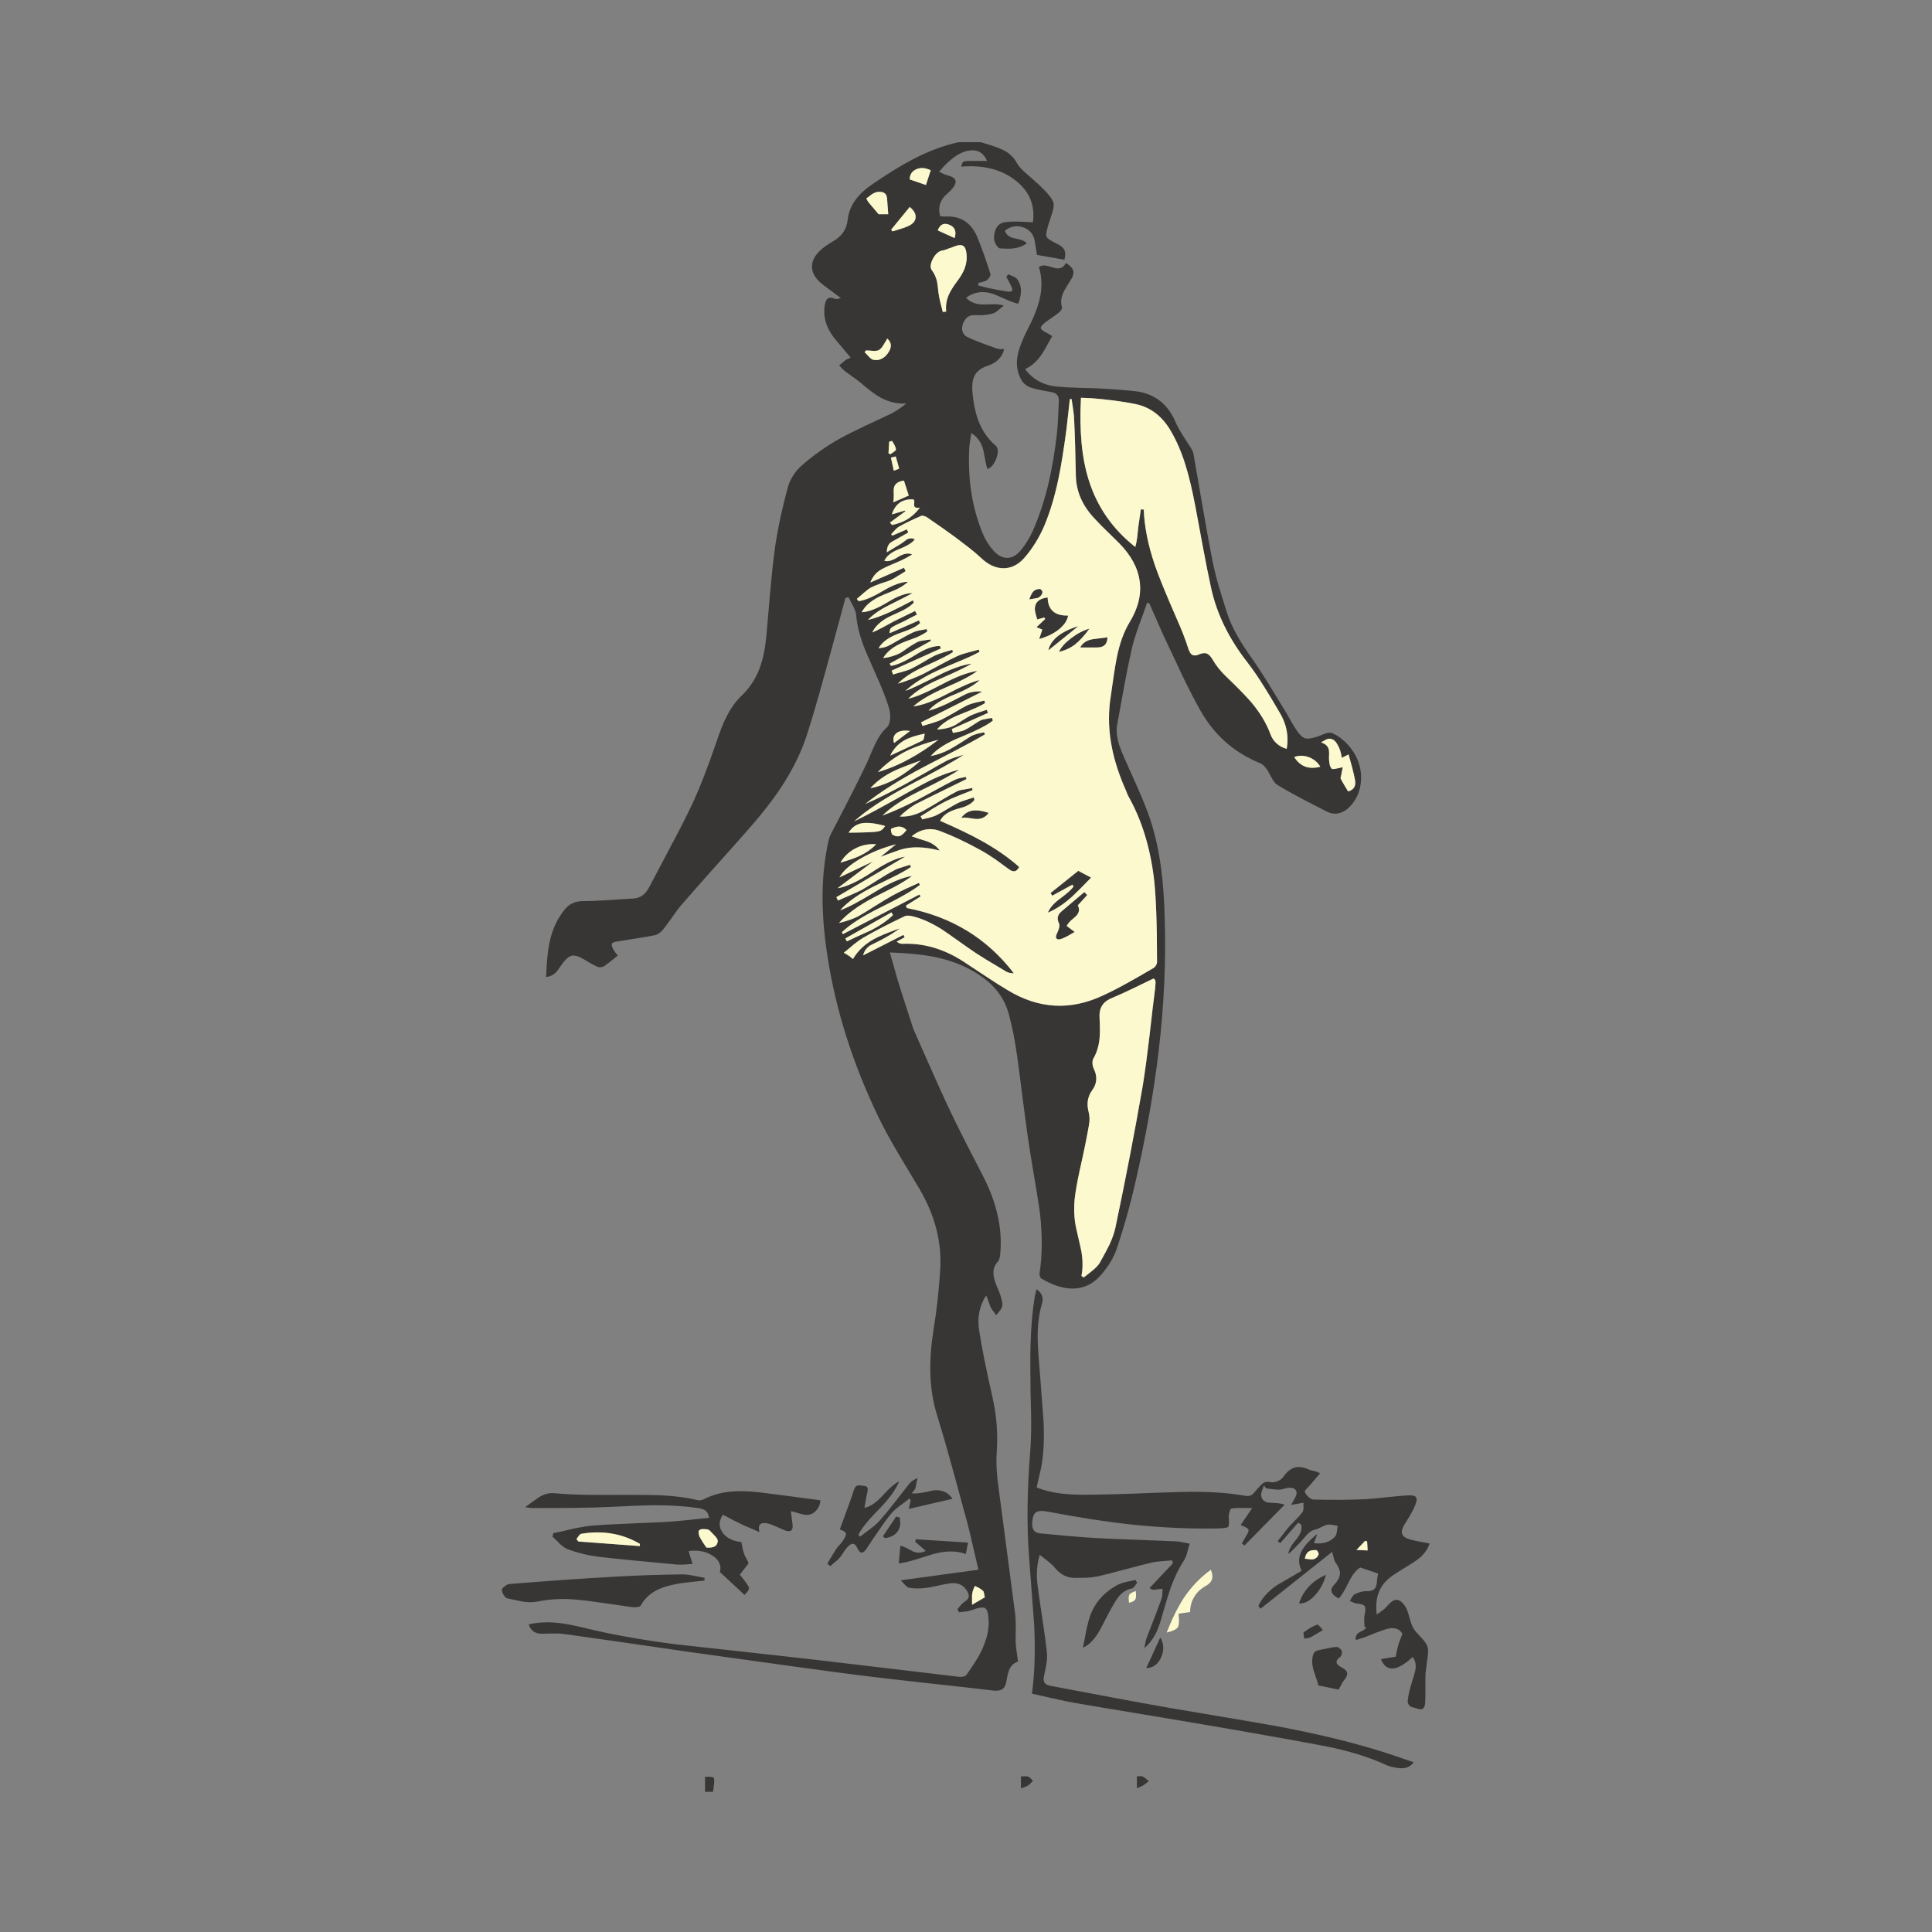 <?xml version="1.0" encoding="utf-8"?>
<!-- Generator: Adobe Illustrator 16.0.0, SVG Export Plug-In . SVG Version: 6.00 Build 0)  -->
<!DOCTYPE svg PUBLIC "-//W3C//DTD SVG 1.1//EN" "http://www.w3.org/Graphics/SVG/1.1/DTD/svg11.dtd">
<svg version="1.1" id="Layer_1" xmlns="http://www.w3.org/2000/svg" xmlns:xlink="http://www.w3.org/1999/xlink" x="0px" y="0px"
	 width="400px" height="400px" viewBox="0 0 400 400" enable-background="new 0 0 400 400" xml:space="preserve">
<rect x="0" y="0" width="400" height="400" fill="#808080" stroke="none"/>
<g>
	<path fill-rule="evenodd" clip-rule="evenodd" fill="#383635" d="M208.16,31.303c1.039,0.613,1.83,1.43,2.375,2.451
		c0.323,0.579,0.868,1.208,1.634,1.89c0.426,0.391,1.072,0.961,1.94,1.71c0.17,0.188,0.459,0.442,0.868,0.766
		c1.94,1.838,2.987,3.132,3.141,3.881c0.085,0.442,0.025,1.03-0.179,1.761c-0.324,1.039-0.613,1.941-0.868,2.707
		c-0.409,1.311-0.545,2.145-0.409,2.502c0.154,0.391,0.852,0.876,2.094,1.455c0.783,0.357,1.311,0.783,1.584,1.277
		c0.271,0.544,0.28,1.234,0.025,2.068l-5.668-0.996l-0.46-2.808c-0.222-1.43-1.005-2.392-2.349-2.885
		c-1.328-0.477-2.605-0.255-3.83,0.664c0.221,0.851,0.91,1.387,2.068,1.608c1.327,0.238,2.145,0.587,2.451,1.047
		c-0.767,0.544-1.66,0.885-2.682,1.021c-0.681,0.085-1.634,0.085-2.859,0c-0.17-0.017-0.34-0.136-0.511-0.357
		c-0.698-0.783-0.894-1.77-0.587-2.961s0.961-1.881,1.966-2.068c0.767-0.136,1.736-0.187,2.911-0.153
		c0.68,0.034,1.693,0.077,3.037,0.128c0.477-3.523-0.723-6.409-3.6-8.655c-2.91-2.281-6.664-3.234-11.259-2.859
		c0.136-0.579,0.307-0.928,0.511-1.047c0.204-0.102,0.774-0.145,1.71-0.127h3.141c-0.767-1.771-2.067-2.477-3.906-2.12
		c-1.907,0.357-3.915,1.813-6.025,4.366c0.238,0.102,0.562,0.255,0.97,0.459c0.375,0.153,0.681,0.255,0.919,0.307
		c0.834,0.221,1.328,0.544,1.48,0.97c0.153,0.409-0.017,0.945-0.51,1.609c-0.272,0.34-0.655,0.732-1.149,1.174
		c-1.481,1.226-1.983,2.774-1.506,4.646c0.017,0,0.179,0.026,0.485,0.077c0.221,0.034,0.409,0.042,0.562,0.025
		c3.217-0.205,5.464,1.276,6.741,4.442c0.919,2.264,1.796,4.732,2.63,7.404c0.067,0.17,0.009,0.408-0.179,0.715
		c-0.17,0.272-0.357,0.485-0.563,0.638c-0.203,0.119-0.484,0.23-0.842,0.332c-0.426,0.085-0.732,0.162-0.92,0.23v0.51
		c1.227,0.324,2.018,0.52,2.375,0.587c1.106,0.238,2.383,0.468,3.83,0.689c0.152,0.017,0.307,0.008,0.459-0.026
		c0.188-0.034,0.299-0.085,0.332-0.153c0.086-0.222,0.043-0.511-0.127-0.868c-0.222-0.459-0.579-1.141-1.072-2.042l0.459-0.511
		c0.204,0.119,0.545,0.272,1.021,0.459c0.408,0.187,0.681,0.392,0.816,0.613c0.512,0.732,0.758,1.549,0.74,2.451
		c0,0.749-0.187,1.608-0.561,2.579c-0.682-0.136-1.541-0.442-2.579-0.919c-1.396-0.612-2.255-0.979-2.579-1.098
		c-2.094-0.715-3.975-0.459-5.642,0.766c0.851,0.953,2.077,1.421,3.676,1.404c0.442,0,1.124-0.017,2.043-0.051
		c0.8,0,1.497,0.094,2.093,0.281c-0.561,0.477-0.961,0.809-1.199,0.996c-0.408,0.341-0.766,0.554-1.072,0.639
		c-1.175,0.323-2.366,0.434-3.574,0.332c-0.647-0.034-1.175,0.085-1.583,0.357c-0.375,0.255-0.689,0.664-0.945,1.225
		c-0.272,0.613-0.34,1.183-0.204,1.711c0.136,0.545,0.451,0.945,0.945,1.2c0.834,0.425,1.855,0.859,3.063,1.302
		c0.682,0.255,1.72,0.63,3.115,1.124c0.17,0.068,0.408,0.111,0.715,0.127c0.171,0,0.443,0,0.817,0
		c-0.426,1.703-1.583,2.86-3.473,3.473c-1.276,0.425-2.153,1.081-2.63,1.966c-0.425,0.783-0.587,1.873-0.484,3.268
		c0.204,2.451,0.621,4.494,1.25,6.127c0.767,2.042,1.949,3.753,3.55,5.132c0.544,0.476,0.612,1.319,0.204,2.527
		s-1.029,1.992-1.863,2.349c-0.188-0.46-0.35-1.098-0.486-1.915c-0.203-1.089-0.331-1.753-0.383-1.992
		c-0.408-1.6-1.242-2.783-2.502-3.549c-0.136,0.851-0.229,1.481-0.28,1.89c-0.103,0.646-0.153,1.2-0.153,1.659
		c-0.272,6.298,0.655,12.025,2.783,17.183c0.545,1.345,1.285,2.536,2.221,3.574c0.92,1.039,1.89,1.549,2.91,1.532
		c1.039-0.034,1.992-0.587,2.86-1.66c0.97-1.208,1.787-2.553,2.45-4.034c1.312-3.013,2.393-6.315,3.243-9.906
		c0.698-2.996,1.269-6.409,1.711-10.238c0.085-0.8,0.161-1.897,0.229-3.293c0.068-1.583,0.119-2.672,0.153-3.268
		c0.085-1.039-0.366-1.668-1.353-1.889c-0.119-0.017-0.844-0.153-2.171-0.409c-0.885-0.17-1.6-0.34-2.145-0.511
		c-0.392-0.119-0.767-0.306-1.124-0.562c-0.357-0.272-0.638-0.562-0.842-0.868c-1.226-2.042-1.371-4.366-0.434-6.97
		c0.51-1.396,1.004-2.544,1.48-3.447c1.311-2.502,2.17-4.621,2.578-6.357c0.579-2.349,0.545-4.613-0.102-6.792
		c0.391-0.306,0.867-0.408,1.43-0.306c0.17,0.017,0.672,0.153,1.506,0.409c1.242,0.408,2.128,0.085,2.656-0.971
		c0.867,0.562,1.369,1.106,1.506,1.634c0.137,0.545-0.06,1.217-0.588,2.017c-0.851,1.328-1.353,2.187-1.506,2.579
		c-0.442,1.004-0.52,2.008-0.23,3.013c0.035,0.119-0.033,0.306-0.203,0.562c-0.153,0.205-0.332,0.392-0.537,0.562
		c-0.322,0.255-0.773,0.579-1.353,0.97c-0.647,0.459-1.089,0.774-1.327,0.945c-0.682,0.527-1.005,0.927-0.971,1.2
		c0.034,0.29,0.451,0.63,1.251,1.021c0.222,0.085,0.587,0.306,1.098,0.664c-0.937,1.753-1.677,3.039-2.221,3.855
		c-0.954,1.378-2.077,2.366-3.37,2.961c1.565,2.145,3.77,3.353,6.612,3.626c1.191,0.119,2.724,0.204,4.596,0.255
		c2.519,0.068,4.052,0.119,4.596,0.153c3.711,0.221,6.213,0.426,7.507,0.613c3.659,0.596,6.264,2.689,7.813,6.281
		c0.323,0.766,0.825,1.694,1.506,2.783c1.106,1.702,1.677,2.587,1.711,2.655c0.307,0.494,0.484,0.945,0.536,1.354
		c0.103,0.544,0.74,4.23,1.915,11.055c0.766,4.442,1.438,8.127,2.018,11.055c0.306,1.532,0.74,3.277,1.301,5.234
		c0.256,0.851,0.792,2.579,1.609,5.183c0.51,1.617,1.251,3.285,2.221,5.004c0.749,1.328,1.745,2.868,2.987,4.621
		c1.005,1.413,2.153,3.166,3.446,5.26c0.732,1.191,1.83,2.987,3.295,5.387c0.238,0.357,0.646,1.063,1.225,2.119
		c0.512,0.902,0.937,1.6,1.277,2.094c0.629,0.953,1.225,1.523,1.787,1.71c0.545,0.154,1.369,0.043,2.477-0.332
		c0.357-0.119,0.91-0.332,1.659-0.638c0.664-0.221,1.157-0.255,1.481-0.102c1.396,0.612,2.646,1.617,3.753,3.013
		c0.952,1.191,1.6,2.485,1.94,3.881c0.357,1.396,0.383,2.834,0.076,4.314c-0.271,1.362-0.894,2.604-1.863,3.728
		c-0.698,0.817-1.465,1.345-2.299,1.583c-0.918,0.29-1.863,0.179-2.834-0.332c-2.264-1.158-3.965-2.034-5.105-2.63
		c-1.941-1.021-3.601-1.958-4.979-2.809c-0.409-0.238-0.809-0.715-1.201-1.43c-0.561-1.055-0.885-1.643-0.97-1.762
		c-0.511-0.698-0.97-1.132-1.378-1.302c-5.396-2.162-9.55-5.822-12.46-10.979c-1.124-1.992-2.374-4.417-3.753-7.276
		c-1.532-3.302-2.698-5.779-3.498-7.43c-0.477-1.004-1.03-2.247-1.66-3.728c-0.731-1.668-1.285-2.919-1.659-3.753l-0.46-0.051
		c-0.34,1.056-0.902,2.63-1.685,4.724c-0.664,1.855-1.149,3.438-1.456,4.749c-0.493,2.145-1.021,4.74-1.582,7.787
		c-0.324,1.753-0.801,4.366-1.43,7.838c-0.205,1.158-0.137,2.383,0.204,3.677c0.221,0.817,0.655,1.966,1.302,3.447
		c0.613,1.396,1.549,3.489,2.809,6.281c1.09,2.468,1.932,4.596,2.527,6.383c1.005,3.064,1.754,6.451,2.247,10.162
		c0.392,2.979,0.638,6.451,0.741,10.417c0.271,8.817-0.154,17.974-1.277,27.472c-1.021,8.527-2.621,17.54-4.801,27.038
		c-1.055,4.63-2.322,9.157-3.803,13.583c-0.647,1.939-1.754,3.804-3.32,5.592c-1.701,1.957-3.778,2.893-6.229,2.808
		c-1.906-0.085-3.958-0.782-6.153-2.093c-0.102-0.068-0.188-0.205-0.255-0.409c-0.085-0.204-0.119-0.383-0.103-0.536
		c0.596-3.677,0.63-7.881,0.103-12.613c-0.153-1.208-0.825-5.361-2.017-12.459c-0.409-2.52-0.877-5.855-1.404-10.008
		c-0.647-5.141-1.082-8.477-1.303-10.009c-0.442-3.183-1.013-6.068-1.711-8.655c-0.816-3.064-2.621-5.608-5.412-7.635
		c-2.587-1.889-5.609-3.233-9.064-4.033c-2.689-0.63-6.077-1.004-10.162-1.124c0.392,1.396,0.928,3.293,1.608,5.694
		c0.494,1.617,1.541,4.885,3.141,9.804c0,0.034,0.077,0.238,0.229,0.612c0.8,1.788,1.983,4.46,3.549,8.018
		c1.413,3.184,2.621,5.847,3.625,7.991c0.954,2.009,2.137,4.409,3.549,7.2c0.817,1.583,2.043,3.966,3.677,7.148
		c1.361,2.673,2.323,5.252,2.885,7.736c0.647,2.775,0.843,5.523,0.587,8.247c-0.084,0.782-0.238,1.285-0.459,1.507
		c-0.596,0.629-0.91,1.353-0.945,2.17c-0.033,0.612,0.111,1.379,0.435,2.297c0.085,0.256,0.255,0.682,0.511,1.277
		c0.238,0.562,0.408,0.996,0.51,1.303c0.171,0.578,0.273,0.953,0.307,1.123c0.103,0.442,0.119,0.809,0.051,1.098
		c-0.051,0.272-0.221,0.596-0.51,0.971c-0.153,0.187-0.4,0.484-0.74,0.893c-0.29-0.391-0.502-0.68-0.639-0.867
		c-0.256-0.341-0.442-0.639-0.562-0.895c-0.068-0.17-0.204-0.553-0.409-1.148c-0.152-0.494-0.314-0.885-0.484-1.174
		c-1.361,2.145-1.848,4.519-1.455,7.123c0.578,3.71,1.498,8.314,2.757,13.813c0.886,3.881,1.183,7.779,0.894,11.693
		c-0.102,1.48-0.051,3.242,0.153,5.285c0.136,1.191,0.366,2.962,0.689,5.311c0.323,2.553,0.825,6.375,1.507,11.464
		c0.68,5.106,1.183,8.937,1.506,11.489c0.068,0.681,0.102,1.608,0.102,2.783c-0.033,1.43-0.042,2.365-0.025,2.809
		c0.018,0.51,0.086,1.157,0.205,1.939c0.188,1.346,0.281,2.043,0.281,2.094c-0.732,0.222-1.303,0.707-1.711,1.455
		c-0.272,0.563-0.486,1.346-0.639,2.35c-0.119,0.885-0.383,1.489-0.791,1.813c-0.426,0.357-1.09,0.485-1.992,0.383
		c-2.774-0.34-7.455-0.867-14.042-1.582c-6.008-0.664-10.689-1.209-14.042-1.635c-5.872-0.748-17.361-2.323-34.468-4.723
		c-11.693-1.703-20.468-2.963-26.323-3.779c-0.63-0.085-1.387-0.119-2.272-0.102c-1.021,0.033-1.795,0.051-2.323,0.051
		c-0.681,0-1.243-0.153-1.685-0.459c-0.459-0.307-0.8-0.801-1.021-1.482c1.805-0.408,3.745-0.519,5.821-0.331
		c1.532,0.153,3.413,0.502,5.643,1.047c5.362,1.327,11.634,2.46,18.817,3.396c1.328,0.153,7.668,0.852,19.021,2.094
		c5.226,0.562,11.88,1.328,19.966,2.298c11.557,1.378,18.212,2.171,19.965,2.374c0.255,0.018,0.52-0.008,0.792-0.076
		c0.306-0.068,0.502-0.179,0.587-0.332c1.192-1.668,2.085-3.038,2.681-4.11c0.851-1.565,1.43-3.106,1.736-4.621
		c0.152-0.868,0.221-1.617,0.203-2.247c-0.033-1.583-0.264-2.52-0.688-2.809c-0.426-0.307-1.354-0.188-2.783,0.357
		c-0.34,0.137-0.774,0.238-1.302,0.307c-0.613,0.068-1.072,0.119-1.379,0.152l-0.307-0.638c0.307-0.374,0.537-0.655,0.689-0.843
		c0.29-0.323,0.545-0.553,0.766-0.689c0.562-0.34,0.859-0.723,0.894-1.148c0.017-0.375-0.153-0.809-0.511-1.303
		c-0.766-1.141-1.923-1.591-3.472-1.353c-0.545,0.067-1.37,0.229-2.477,0.485c-1.089,0.238-1.923,0.391-2.502,0.459
		c-1.26,0.153-2.4,0.137-3.421-0.051c-0.204-0.034-0.459-0.213-0.766-0.536c-0.596-0.63-0.911-0.962-0.945-0.995l16.084-2.197
		c-0.493-2.161-0.867-3.77-1.123-4.824c-0.426-1.89-0.808-3.481-1.148-4.775c-1.345-4.953-2.357-8.672-3.039-11.156
		c-1.174-4.29-2.247-7.992-3.217-11.107c-0.885-2.809-1.362-5.795-1.43-8.961c-0.068-2.689,0.162-5.703,0.689-9.039
		c0.63-3.813,1.081-7.889,1.353-12.229c0.375-5.634-1.055-11.217-4.29-16.749c-1.94-3.217-3.387-5.633-4.34-7.25
		c-1.685-2.859-3.038-5.336-4.06-7.43c-5.362-11.115-8.902-22.222-10.621-33.319c-0.681-4.357-1.03-8.392-1.047-12.103
		c-0.017-4.255,0.4-8.272,1.251-12.051c0.085-0.409,0.264-0.885,0.537-1.43c0.323-0.613,0.562-1.072,0.715-1.379
		c3.098-5.923,5.353-10.4,6.766-13.43c0.715-1.702,1.268-2.961,1.66-3.779c0.681-1.43,1.481-2.562,2.4-3.396
		c0.357-0.323,0.579-0.894,0.664-1.71c0.051-0.766-0.009-1.464-0.179-2.094c-0.511-1.804-1.481-4.29-2.911-7.456
		c-1.361-3.046-2.187-4.979-2.476-5.795c-0.817-2.213-1.302-4.264-1.456-6.153c-0.051-0.511-0.264-1.141-0.638-1.889
		c-0.442-0.8-0.757-1.413-0.945-1.838l-0.638,0.128c-1.515,5.634-2.485,9.217-2.911,10.749c-0.544,1.975-1.362,4.928-2.451,8.859
		c-0.97,3.438-1.847,6.366-2.629,8.783c-1.158,3.557-2.894,7.106-5.209,10.646c-1.872,2.86-4.323,5.992-7.353,9.396
		c-1.464,1.668-3.685,4.162-6.664,7.481c-2.655,2.979-4.86,5.48-6.613,7.506c-0.528,0.579-1.174,1.43-1.94,2.553
		c-0.902,1.26-1.532,2.12-1.889,2.579c-0.596,0.731-1.217,1.166-1.864,1.302c-1.039,0.204-2.357,0.434-3.958,0.689
		c-2.434,0.392-3.762,0.604-3.983,0.638c-0.17,0.017-0.349,0.068-0.536,0.153c-0.221,0.102-0.349,0.205-0.383,0.306
		c-0.051,0.272,0.051,0.647,0.307,1.124c0.102,0.188,0.247,0.409,0.434,0.664c0.119,0.119,0.289,0.323,0.511,0.613
		c-0.341,0.272-0.817,0.664-1.43,1.174c-0.527,0.409-0.987,0.749-1.378,1.021c-0.188,0.12-0.409,0.196-0.664,0.23
		c-0.272,0.034-0.494,0.017-0.664-0.051c-0.664-0.272-1.575-0.766-2.732-1.481c-1.141-0.698-2.026-0.979-2.656-0.842
		c-0.629,0.136-1.336,0.757-2.119,1.864c-0.579,0.868-0.987,1.412-1.225,1.634c-0.545,0.528-1.208,0.834-1.992,0.919
		c0.119-3.217,0.375-5.685,0.766-7.404c0.579-2.604,1.634-4.826,3.166-6.664c0.868-1.089,2.111-1.643,3.728-1.66
		c1.532,0,3.276-0.068,5.234-0.204c0.97-0.051,2.715-0.162,5.234-0.332c1.396-0.085,2.477-0.876,3.243-2.375
		c0.528-1.021,2.008-3.83,4.442-8.425c1.838-3.438,3.277-6.264,4.315-8.477c1.617-3.421,3.345-7.838,5.183-13.251
		c0.715-2.162,1.396-3.864,2.042-5.106c0.885-1.77,1.949-3.242,3.191-4.417c1.651-1.583,2.894-3.506,3.728-5.77
		c0.664-1.838,1.115-4.077,1.354-6.715c0.34-3.915,0.596-6.86,0.766-8.834c0.306-3.506,0.621-6.443,0.944-8.809
		c0.511-3.813,1.421-8.145,2.732-12.996c0.221-0.817,0.596-1.634,1.124-2.451c0.511-0.783,1.098-1.464,1.761-2.042
		c2.452-2.127,5.021-3.949,7.711-5.464c1.345-0.749,3.098-1.634,5.26-2.655c3.166-1.481,4.944-2.315,5.336-2.502
		c1.021-0.511,2.136-1.243,3.345-2.196c-1.821,0.119-3.592-0.281-5.311-1.2c-1.055-0.562-2.485-1.626-4.289-3.192
		c-0.375-0.306-0.902-0.698-1.583-1.174c-0.8-0.562-1.328-0.945-1.583-1.149c-0.17-0.136-0.366-0.324-0.587-0.562
		c-0.238-0.272-0.425-0.476-0.562-0.612c0.732-0.63,1.2-1.021,1.404-1.175c0.051-0.034,0.375-0.179,0.97-0.434l-2.859-3.396
		c-0.97-1.124-1.66-2.221-2.068-3.293c-0.477-1.243-0.639-2.536-0.485-3.881c0.119-0.834,0.323-1.379,0.613-1.634
		c0.357-0.289,0.919-0.264,1.685,0.077c0.068,0.017,0.179,0.009,0.332-0.025c0.391-0.068,0.646-0.119,0.766-0.153
		c-1.838-1.396-2.868-2.17-3.089-2.323c-1.923-1.294-2.894-2.689-2.911-4.188c-0.017-1.498,0.928-2.927,2.834-4.289
		c0.664-0.46,1.174-0.783,1.532-0.97c0.902-0.528,1.591-1.132,2.068-1.813c0.528-0.731,0.851-1.625,0.97-2.681
		c0.29-2.74,1.94-5.149,4.953-7.226c3.336-2.298,6.196-4.06,8.579-5.285c3.234-1.685,6.375-2.859,9.421-3.523h4.596l1.991,0.613
		C206.441,30.494,207.479,30.912,208.16,31.303z M182.884,39.856c-0.341-0.153-0.766-0.187-1.277-0.102
		c-0.34,0.068-0.723,0.238-1.149,0.511c-0.477,0.375-0.834,0.638-1.072,0.792c-0.017,0.017,0.017,0.119,0.102,0.307
		c0.102,0.204,0.196,0.357,0.281,0.459c0.426,0.494,1.141,1.336,2.145,2.527h1.991l-0.255-3.345
		C183.599,40.426,183.344,40.043,182.884,39.856z M192.688,35.235c-1.124-0.528-2.128-0.587-3.013-0.179
		c-0.885,0.392-1.328,1.089-1.328,2.094l3.371,1.174L192.688,35.235z M196.467,46.494c-1.106-0.391-1.873,0.017-2.298,1.226
		l3.472,1.558C198.084,47.882,197.692,46.954,196.467,46.494z M196.416,51.473c-0.477,0.187-0.885,0.315-1.226,0.383
		c-0.783,0.103-1.455,0.672-2.017,1.711c-0.579,1.072-0.638,1.898-0.179,2.477c0.477,0.629,0.817,1.378,1.021,2.247
		c0.068,0.307,0.17,1.098,0.306,2.375c0.068,0.527,0.196,1.191,0.383,1.991c0.221,0.852,0.383,1.498,0.485,1.941l0.715-0.103
		c-0.136-1.14,0.034-2.272,0.511-3.396c0.34-0.817,0.928-1.787,1.762-2.911c0.732-0.97,1.251-1.864,1.558-2.681
		c0.375-1.021,0.494-2.042,0.357-3.063c-0.102-0.817-0.34-1.336-0.715-1.558s-0.953-0.179-1.736,0.128
		C197.097,51.235,196.688,51.388,196.416,51.473z M187.709,46.954c1.124-0.426,1.745-1.03,1.864-1.813
		c0.119-0.766-0.29-1.532-1.226-2.298l-3.855,4.724l0.307,0.357c0.323-0.102,0.808-0.255,1.455-0.459
		C186.85,47.277,187.335,47.107,187.709,46.954z M182.91,71.439c-0.307,0.511-0.604,0.842-0.894,0.996
		c-0.29,0.17-0.715,0.238-1.277,0.205c-0.646-0.068-1.123-0.103-1.43-0.103l-0.306,0.358c0.204,0.187,0.511,0.51,0.919,0.97
		c0.357,0.375,0.672,0.587,0.945,0.639c0.681,0.136,1.311,0.025,1.889-0.332c0.528-0.323,0.97-0.809,1.328-1.456
		c0.561-1.021,0.434-1.898-0.383-2.629C183.344,70.698,183.08,71.149,182.91,71.439z M183.957,93.831l0.383,0.229
		c0.136-0.102,0.375-0.272,0.715-0.511c0.29-0.204,0.434-0.375,0.434-0.511c-0.017-0.255-0.11-0.553-0.281-0.894
		c-0.102-0.187-0.264-0.477-0.485-0.868l-0.638,0.153L183.957,93.831z M221.488,82.647c-0.289,2.757-0.52,4.817-0.689,6.179
		c-0.562,4.306-1.106,7.71-1.635,10.212c-0.766,3.711-1.761,6.996-2.986,9.855c-1.123,2.604-2.536,4.851-4.238,6.74
		c-1.294,1.396-2.749,2.06-4.366,1.992c-1.549-0.051-3.038-0.757-4.468-2.119c-0.715-0.681-1.583-1.421-2.604-2.222
		c-0.323-0.255-1.243-0.944-2.757-2.068c-1.532-1.14-3.498-2.528-5.898-4.162c-0.153-0.102-0.34-0.179-0.562-0.23
		c-0.221-0.068-0.4-0.076-0.536-0.025c-1.787,0.783-3.362,1.558-4.724,2.323c-0.238,0.136-0.494,0.358-0.766,0.664
		c-0.324,0.357-0.57,0.621-0.741,0.792l0.23,0.307l3.013-1.302l0.306,0.664c-1.14,0.647-2,1.124-2.579,1.43
		c-0.647,0.341-1.072,0.622-1.276,0.843c-0.392,0.425-0.587,1.03-0.587,1.813c0.783-0.477,1.736-1.047,2.859-1.711
		c0.29-0.17,0.707-0.485,1.251-0.945c0.527-0.289,1.081-0.306,1.66-0.051c-0.477,0.732-1.575,1.43-3.294,2.093
		c-1.583,0.613-2.587,1.413-3.013,2.4c0.732,0.204,1.694-0.068,2.885-0.817c1.14-0.715,2.102-0.885,2.885-0.511
		c-0.629,0.408-1.37,0.817-2.221,1.225c-0.442,0.205-1.208,0.528-2.298,0.97c-1.089,0.46-1.864,0.86-2.323,1.2
		c-0.817,0.579-1.43,1.387-1.838,2.426l6.996-3.039l0.332,0.664c-0.681,0.425-1.191,0.749-1.532,0.97
		c-0.613,0.391-1.141,0.689-1.583,0.894c-0.375,0.17-1.047,0.409-2.017,0.715c-0.851,0.29-1.506,0.553-1.966,0.792
		c-0.443,0.238-0.953,0.604-1.532,1.098c-0.646,0.579-1.14,1.004-1.48,1.277l0.332,0.485c1.174-0.102,2.834-0.792,4.979-2.068
		c2.11-1.26,3.872-1.915,5.285-1.966c-0.63,0.613-1.438,1.158-2.426,1.634c-0.051,0.017-0.945,0.383-2.681,1.098
		c-2.213,0.919-3.702,2.119-4.468,3.601c1.362-0.051,3.132-0.741,5.311-2.068c2.128-1.311,3.864-1.949,5.208-1.915
		c-0.323,0.204-1.923,1.03-4.8,2.477c-1.94,0.97-3.413,2-4.417,3.089c1.311-0.306,2.868-0.876,4.672-1.71
		c0.629-0.307,1.396-0.689,2.298-1.149c0.51-0.255,1.276-0.647,2.298-1.175l0.229,0.46c-0.527,0.562-1.242,1.072-2.145,1.532
		c-0.017,0.017-0.843,0.4-2.477,1.149c-2.025,0.936-3.362,2.094-4.008,3.472c0.646-0.255,1.404-0.613,2.272-1.072
		c0.494-0.255,1.226-0.655,2.196-1.2c0.494-0.239,1.966-0.962,4.417-2.17l0.358,0.741c-0.715,0.375-1.243,0.655-1.583,0.842
		c-0.647,0.34-1.192,0.613-1.634,0.817c-1.141,0.511-1.838,0.885-2.094,1.124c-0.238,0.221-0.349,0.587-0.332,1.098l6.077-2.656
		l0.255,0.536c-0.544,0.494-1.259,0.937-2.145,1.328c-0.119,0.051-0.919,0.349-2.4,0.894c-2.009,0.766-3.371,1.762-4.085,2.987
		c0.852-0.051,1.541-0.221,2.068-0.51c0.409-0.205,1.243-0.664,2.502-1.379c1.039-0.596,1.881-1.047,2.528-1.353
		c0.357-0.17,0.825-0.315,1.404-0.434c0.323-0.051,0.817-0.145,1.481-0.281l0.127,0.485c-0.613,0.459-1.396,0.885-2.349,1.277
		c-1.124,0.425-1.966,0.749-2.527,0.97c-2.06,0.817-3.489,1.915-4.29,3.293c1.328-0.17,2.477-0.511,3.447-1.021
		c0.392-0.204,0.987-0.596,1.787-1.174c0.766-0.528,1.37-0.902,1.813-1.124c0.323-0.17,0.774-0.289,1.353-0.357
		c0.324-0.051,0.809-0.11,1.456-0.179v0.307l-8.477,4.672l0.255,0.485c1.14-0.136,2.8-0.885,4.979-2.247
		c2.025-1.293,3.736-1.923,5.132-1.889l0.23,0.511l-10.213,4.596l0.306,0.792c0.409-0.119,1.047-0.298,1.915-0.536
		c0.749-0.204,1.362-0.417,1.838-0.638c0.562-0.272,1.353-0.715,2.375-1.328c1.039-0.63,1.821-1.073,2.349-1.328
		c0.494-0.239,1.115-0.468,1.864-0.689c0.409-0.136,1.047-0.332,1.915-0.587l0.153,0.459c-0.851,0.596-2.809,1.583-5.872,2.962
		c-2.502,1.141-4.349,2.34-5.541,3.6c1.958-0.596,3.728-1.277,5.311-2.043c0.63-0.323,1.779-0.944,3.447-1.864
		c1.464-0.8,2.638-1.404,3.523-1.813c0.579-0.255,1.319-0.502,2.221-0.74c0.511-0.136,1.268-0.341,2.273-0.613l0.152,0.485
		c-1.021,0.545-2.34,1.157-3.957,1.838c-2.638,1.106-3.975,1.668-4.009,1.685c-3.2,1.396-5.677,2.919-7.43,4.57
		c1.004-0.341,3.251-1.396,6.741-3.166c2.723-1.396,5.055-2.23,6.996-2.502c-0.919,0.613-3.166,1.702-6.74,3.268
		c-2.86,1.243-4.979,2.579-6.358,4.009c1.481-0.323,3.787-1.319,6.919-2.987c2.927-1.566,5.387-2.485,7.379-2.757
		c-1.26,0.953-3.498,2.119-6.715,3.498c-2.961,1.276-5.14,2.553-6.536,3.83c1.855-0.238,4.17-1.089,6.945-2.553
		c3.03-1.583,5.285-2.544,6.766-2.885c-0.986,1.004-2.817,2.034-5.489,3.089c-2.468,0.987-4.162,2.077-5.081,3.268
		c1.583-0.459,3.319-1.183,5.208-2.17c0.562-0.29,1.43-0.732,2.604-1.328c1.073-0.459,2.162-0.621,3.268-0.485l-12.638,6.383
		l0.281,0.74c0.459-0.136,1.14-0.34,2.042-0.613c0.8-0.238,1.455-0.485,1.966-0.741c0.596-0.289,1.481-0.774,2.655-1.455
		c1.157-0.698,2.042-1.191,2.655-1.481c0.459-0.221,1.038-0.408,1.736-0.562c0.391-0.085,0.986-0.221,1.787-0.409l0.127,0.511
		c-0.697,0.511-2.416,1.293-5.157,2.349c-2.213,0.868-3.804,1.915-4.774,3.14c1.362-0.085,2.451-0.323,3.268-0.715
		c0.442-0.204,1.055-0.562,1.838-1.072c0.817-0.528,1.421-0.894,1.813-1.098c0.443-0.205,0.996-0.417,1.66-0.639
		c0.374-0.119,0.937-0.306,1.685-0.562l0.256,0.638l-7.506,3.37l0.255,0.766c0.289-0.051,0.715-0.127,1.276-0.23
		c0.511-0.119,0.919-0.255,1.226-0.408c0.375-0.17,0.911-0.494,1.608-0.97c0.698-0.46,1.234-0.783,1.608-0.97
		c0.29-0.136,0.681-0.247,1.175-0.332c0.272-0.034,0.681-0.094,1.226-0.179l0.128,0.562c-1.072,0.885-3.269,2.009-6.588,3.371
		c-2.927,1.174-5.012,2.493-6.255,3.957c1.463-0.306,2.8-0.783,4.008-1.43c0.494-0.272,1.243-0.732,2.247-1.378
		c0.971-0.63,1.711-1.089,2.222-1.379c0.323-0.153,0.74-0.298,1.251-0.434c0.307-0.085,0.758-0.187,1.354-0.306l0.152,0.459
		c-1.65,0.953-3.752,2.094-6.306,3.421c-3.932,2.025-6.051,3.123-6.357,3.293c-5.072,2.689-9.115,5.251-12.128,7.685
		c2.485-1.072,5.345-2.502,8.579-4.29c0.664-0.374,2.042-1.157,4.136-2.349c1.719-0.987,3.106-1.762,4.162-2.324
		c0.442-0.221,1.021-0.451,1.736-0.689c0.409-0.119,1.013-0.306,1.813-0.562c-1.719,1.174-5.6,3.345-11.642,6.511
		c-4.851,2.553-8.545,4.987-11.081,7.302c2.809-1.379,6.349-3.285,10.621-5.719c2.281-1.294,4.077-2.255,5.388-2.885
		c2.042-0.97,3.957-1.668,5.745-2.094c-1.226,0.885-3.932,2.349-8.119,4.392c-3.473,1.685-6.06,3.387-7.762,5.106
		c2.094-0.766,4.468-1.838,7.124-3.217c0.749-0.392,2.025-1.081,3.83-2.068c1.617-0.902,2.894-1.583,3.83-2.042
		c0.306-0.17,0.707-0.315,1.2-0.434c0.273-0.051,0.698-0.145,1.277-0.281l0.127,0.459c-3.115,1.549-5.463,2.707-7.046,3.473
		c-1.753,0.851-2.911,1.438-3.472,1.761c-1.277,0.766-2.366,1.609-3.269,2.528c1.073,0.068,2.136-0.077,3.191-0.434
		c0.732-0.255,1.617-0.689,2.656-1.302c0.664-0.375,1.643-0.961,2.936-1.762c1.174-0.715,2.179-1.276,3.013-1.685
		c0.392-0.204,0.911-0.349,1.558-0.434c0.357-0.068,0.902-0.162,1.634-0.281l0.076,0.434c-1.259,0.494-2.204,0.86-2.834,1.098
		c-1.106,0.442-2.025,0.851-2.757,1.226s-1.6,0.868-2.604,1.48c-1.124,0.732-1.983,1.268-2.579,1.608l0.332,0.639
		c0.323-0.085,0.817-0.205,1.481-0.357c0.595-0.137,1.072-0.298,1.43-0.485c0.528-0.255,1.268-0.672,2.221-1.251
		c0.987-0.596,1.719-1.013,2.196-1.251c0.442-0.222,0.987-0.434,1.634-0.638c0.375-0.136,0.945-0.324,1.711-0.562l0.152,0.511
		c-0.374,0.511-0.919,0.928-1.634,1.251c-0.307,0.153-0.979,0.375-2.017,0.664c-1.804,0.527-2.961,1.336-3.472,2.425
		c3.54,1.532,6.417,2.919,8.629,4.162c2.979,1.668,5.566,3.464,7.762,5.387c-0.271,0.494-0.569,0.783-0.893,0.868
		c-0.307,0.085-0.682-0.025-1.124-0.332c-1.311-0.936-2.289-1.643-2.937-2.119c-1.174-0.8-2.195-1.438-3.063-1.915
		c-3.046-1.668-5.855-2.987-8.425-3.958c-0.953-0.357-1.923-0.451-2.911-0.281c-1.021,0.17-1.991,0.63-2.911,1.379
		c0.715,0.272,1.779,0.622,3.191,1.047c1.158,0.442,2.017,1.081,2.579,1.915c-1.565-0.409-2.953-0.63-4.162-0.664
		c-1.447-0.068-2.808,0.111-4.085,0.536c-1.77,0.63-3.098,1.106-3.983,1.43l3.217-2.579c-2.757,0.698-5.225,1.685-7.404,2.962
		c-2.179,1.276-3.617,2.57-4.315,3.881l6.944-3.319l-7.353,5.566c1.873-0.306,4.247-1.413,7.124-3.319
		c2.826-1.907,5.115-2.979,6.868-3.217l-14.222,8.4l0.333,0.664c0.561-0.238,1.404-0.596,2.527-1.072
		c1.004-0.426,1.83-0.817,2.477-1.175c0.749-0.408,1.821-1.063,3.217-1.966c1.43-0.902,2.502-1.549,3.217-1.94
		c0.425-0.255,0.996-0.485,1.71-0.689c0.392-0.119,0.987-0.297,1.788-0.536l0.153,0.434c-0.987,0.681-2.229,1.387-3.728,2.119
		c-1.736,0.834-3.03,1.464-3.881,1.889c-3.149,1.566-5.489,3.217-7.021,4.954c1.446-0.477,3.881-1.762,7.302-3.855
		c2.979-1.821,5.506-2.911,7.583-3.268c-1.021,0.766-2.29,1.549-3.804,2.349c-1.804,0.936-3.149,1.634-4.034,2.093
		c-3.302,1.719-5.728,3.49-7.276,5.311c1.736-0.408,3.064-0.876,3.983-1.404c0.817-0.442,1.992-1.149,3.523-2.119
		c1.549-0.97,2.715-1.677,3.498-2.119c0.731-0.409,1.642-0.868,2.731-1.379c0.613-0.272,1.541-0.698,2.783-1.277l0.23,0.434
		c-1.464,1.158-4.205,2.724-8.221,4.698c-3.643,1.787-6.29,3.489-7.941,5.106l0.205,0.383l15.855-8.196l0.23,0.409l-3.063,1.889
		l0.204,0.485c9.242,1.77,16.63,6.28,22.161,13.532c-0.681-0.018-1.208-0.145-1.582-0.383c-1.788-1.056-3.124-1.855-4.01-2.4
		c-1.549-0.936-2.851-1.779-3.906-2.527c-3.2-2.281-4.987-3.541-5.362-3.779c-2.094-1.311-4.077-2.213-5.949-2.707
		c-0.851-0.204-1.481-0.204-1.89,0c-3.353,1.617-6.119,3.055-8.298,4.315c-0.595,0.34-1.293,0.834-2.093,1.481
		c-0.442,0.375-1.141,0.945-2.094,1.71c0.681,0.425,1.064,0.672,1.149,0.74l0.715,0.587c0.987-1.685,2.426-3.055,4.315-4.11
		c1.055-0.596,2.859-1.345,5.413-2.247c-0.936,0.732-2.289,1.558-4.059,2.477c-0.46,0.238-1.166,0.596-2.119,1.072
		c-0.749,0.494-1.226,1.175-1.43,2.042l8.349-4.238l0.23,0.511l-1.609,0.868c0.392,0.34,0.809,0.502,1.251,0.485
		c4.272-0.187,8.409,1.004,12.409,3.575c0.715,0.459,2.248,1.464,4.595,3.012c1.89,1.26,3.43,2.248,4.621,2.963
		c6.485,3.948,13.124,4.314,19.916,1.098c1.514-0.698,3.259-1.601,5.233-2.707c1.157-0.646,2.876-1.634,5.157-2.961
		c0.17-0.085,0.332-0.264,0.485-0.536c0.136-0.255,0.204-0.494,0.204-0.715c0.018-7.966-0.204-13.762-0.664-17.387
		c-0.783-6.383-2.493-11.94-5.131-16.672c-0.154-0.272-0.324-0.638-0.512-1.098c-0.289-0.715-0.441-1.098-0.459-1.149
		c-1.379-3.217-2.299-6.29-2.758-9.217c-0.545-3.251-0.553-6.468-0.025-9.651c0.459-3.455,0.859-6.034,1.2-7.736
		c0.579-2.911,1.472-5.371,2.681-7.379c1.77-2.928,2.459-5.779,2.068-8.553c-0.375-2.723-1.796-5.345-4.264-7.864
		c-0.426-0.442-1.242-1.251-2.451-2.425c-1.039-1.004-1.848-1.821-2.426-2.451c-2.588-2.672-3.94-5.643-4.06-8.911
		c-0.103-5.106-0.213-8.928-0.332-11.464c-0.017-0.629-0.085-1.396-0.204-2.298c-0.086-0.51-0.195-1.276-0.332-2.298L221.488,82.647
		z M231.879,83.107c-0.34-0.068-1.565-0.221-3.676-0.459c-0.596-0.068-1.319-0.128-2.17-0.179c-0.971-0.034-1.711-0.068-2.222-0.102
		c-0.374,6.774,0.153,12.434,1.583,16.979c1.736,5.566,4.962,10.196,9.676,13.889c0.154-0.562,0.281-1.226,0.384-1.992
		c0.103-0.885,0.17-1.549,0.204-1.991l0.562-3.804l0.587,0.077c0.137,3.54,0.902,7.361,2.299,11.463
		c0.748,2.247,2.213,5.855,4.391,10.826c1.124,2.519,1.958,4.655,2.503,6.409c0.221,0.715,0.493,1.166,0.816,1.353
		c0.374,0.204,0.886,0.162,1.532-0.127c0.578-0.238,1.08-0.281,1.506-0.128c0.393,0.17,0.767,0.553,1.124,1.149
		c0.767,1.328,1.753,2.562,2.962,3.702c2.349,2.213,4.102,4.008,5.26,5.387c1.752,2.127,3.037,4.289,3.854,6.485
		c0.272,0.731,0.681,1.353,1.226,1.864c0.578,0.527,1.285,0.902,2.119,1.123c0.459-2.587-0.018-5.081-1.43-7.481
		c-1.412-2.399-2.469-4.153-3.166-5.259c-1.209-1.94-2.365-3.625-3.473-5.055c-3.881-4.97-6.408-10.136-7.582-15.498
		c-0.494-2.264-1.064-5.098-1.711-8.502c-0.681-3.813-1.209-6.672-1.583-8.579c-0.647-3.302-1.276-5.974-1.89-8.017
		c-0.885-2.876-1.975-5.413-3.268-7.608c-1.686-2.826-3.957-4.587-6.817-5.285C234.459,83.507,233.258,83.294,231.879,83.107z
		 M228.611,133.66c-0.357,0.272-0.885,0.408-1.583,0.408h-3.396c0.511-0.953,1.361-1.523,2.553-1.711
		c0.664-0.119,1.694-0.247,3.09-0.383C229.258,132.775,229.037,133.336,228.611,133.66z M219.268,134.937
		c0.374-0.885,1.199-1.821,2.477-2.809c1.275-0.953,2.544-1.608,3.804-1.966c-0.987,1.396-1.983,2.485-2.987,3.268
		C221.573,134.179,220.476,134.681,219.268,134.937z M217.071,134.655c0.17-1.038,0.792-2,1.864-2.885
		c1.105-0.885,2.544-1.6,4.314-2.145L217.071,134.655z M215.335,121.941c0.085,0,0.196,0.085,0.332,0.255
		c0.136,0.187,0.196,0.323,0.179,0.408c-0.137,0.579-0.469,0.97-0.996,1.175c-0.17,0.051-0.748,0.161-1.736,0.332
		c0.256-0.766,0.52-1.302,0.792-1.608C214.263,122.094,214.739,121.907,215.335,121.941z M216.407,128.17l-0.229-0.332l-1.43,0.409
		c-0.153-0.562-0.264-0.961-0.332-1.2c-0.119-0.425-0.17-0.783-0.153-1.072c0.067-1.328,0.953-2.094,2.655-2.298
		c0.051,2.587,1.464,3.838,4.238,3.753c-0.204,1.038-0.843,1.991-1.915,2.859s-2.442,1.541-4.11,2.017l0.689-1.94l-1.226-0.511
		L216.407,128.17z M185.054,97.456c0.136-0.051,0.366-0.136,0.689-0.255c0.29-0.102,0.425-0.17,0.409-0.204
		c-0.119-0.562-0.358-1.396-0.715-2.502l-0.97,0.281L185.054,97.456z M187.454,105.856l-3.191,2.323l0.434,0.536
		c1.191-0.272,2.221-0.664,3.089-1.175c1.004-0.595,1.898-1.404,2.681-2.425c-0.8,0.119-1.2-0.068-1.2-0.562
		c0.017-0.29,0.025-0.502,0.025-0.638c0.017-0.255-0.051-0.434-0.204-0.537c-1.072-0.068-2,0.162-2.783,0.689
		c-0.783,0.545-1.336,1.354-1.66,2.426l2.732-0.817L187.454,105.856z M185.029,102.537c0.017,0.613-0.017,1.106-0.102,1.481
		l3.217-1.43l-0.996-3.064c-1.26,0.136-1.958,0.681-2.094,1.634C185.02,101.379,185.012,101.839,185.029,102.537z M184.314,156.46
		c3.949-1.838,6.196-2.894,6.74-3.166c0.102-0.051,0.179-0.221,0.23-0.511l0.179-0.894c-1.838,0.357-3.251,0.825-4.238,1.404
		C185.931,154.026,184.96,155.081,184.314,156.46z M185.59,151.788c-0.596,0.459-0.757,1.14-0.485,2.042l3.319-2.502
		C187.165,151.158,186.22,151.311,185.59,151.788z M190.671,157.43c-2.74,0.987-4.613,1.719-5.617,2.196
		c-1.991,0.987-3.608,2.179-4.851,3.575c1.924-0.392,3.796-1.115,5.617-2.17C187.352,160.128,188.969,158.928,190.671,157.43z
		 M201.957,169.532c-0.647-0.103-1.141-0.17-1.481-0.205c-0.579-0.085-1.072-0.077-1.481,0.026c0.596-0.834,1.345-1.336,2.247-1.507
		c0.886-0.17,2.034-0.025,3.446,0.434C204.041,169.217,203.131,169.634,201.957,169.532z M187.531,155.566
		c-2.247,1.141-4.17,2.57-5.771,4.29c2.196-0.63,4.383-1.549,6.562-2.757c1.907-1.039,3.898-2.349,5.975-3.932
		C191.693,153.813,189.437,154.613,187.531,155.566z M183.242,171.013c-2.043-0.579-3.651-0.766-4.826-0.562
		c-1.174,0.221-2.085,0.876-2.732,1.966c3.421-0.051,5.447-0.145,6.077-0.281C182.391,172.034,182.884,171.66,183.242,171.013z
		 M177.982,177.191c1.362-0.629,2.502-1.421,3.421-2.375c-1.498-0.136-2.928,0.145-4.29,0.843c-1.345,0.681-2.375,1.668-3.089,2.961
		C175.761,178.094,177.08,177.617,177.982,177.191z M175.353,194.885c1.106-0.528,2.774-1.294,5.004-2.298
		c1.873-0.954,3.379-2,4.519-3.141l-0.306-0.536l-9.549,5.413L175.353,194.885z M184.773,172.8c0.579,0.357,1.124,0.434,1.634,0.229
		c0.391-0.188,0.817-0.587,1.276-1.2c-0.494-0.494-1.038-0.724-1.634-0.689c-0.408,0-0.927,0.153-1.557,0.459
		c-0.051,0.017-0.042,0.196,0.025,0.536C184.569,172.494,184.654,172.715,184.773,172.8z M222.254,183.549l-0.204-0.383
		l-4.187,2.272l-0.357-0.562l5.744-4.596l2.655,1.43c-1.702,1.771-3.021,3.081-3.958,3.932c-1.65,1.498-3.311,2.604-4.979,3.319
		c0.392-1.021,1.252-2.008,2.579-2.961C220.994,184.945,221.896,184.127,222.254,183.549z M219.931,188.527l4.544-3.83l0.613,0.613
		l-1.939,2.119c0.441,0.834,0.289,1.6-0.461,2.298c-0.459,0.409-0.799,0.715-1.021,0.919c-0.392,0.375-0.664,0.732-0.817,1.073
		l1.66,1.251c-0.732,0.408-1.26,0.698-1.583,0.868c-0.545,0.307-1.013,0.511-1.404,0.613c-0.426,0.102-0.706,0.034-0.843-0.205
		c-0.119-0.238-0.068-0.579,0.153-1.021c0.477-0.987,0.621-1.668,0.435-2.042c-0.273-0.562-0.342-1.064-0.205-1.507
		C219.182,189.285,219.471,188.902,219.931,188.527z M276.918,154.136c-0.46-0.783-0.996-1.183-1.609-1.2
		c-0.238-0.017-0.535,0.077-0.893,0.281c-0.409,0.238-0.715,0.4-0.92,0.485c0.834,0.272,1.354,0.698,1.558,1.277
		c0.119,0.34,0.153,0.936,0.103,1.787c-0.018,0.443,0.008,0.868,0.076,1.277c0.086,0.459,0.238,0.825,0.46,1.098
		c0.119,0.119,0.425,0.119,0.919,0c0.289-0.051,0.758-0.153,1.404-0.307l-0.307,1.507c-0.018,0.119-0.059,0.281-0.127,0.485
		c-0.052,0.187-0.052,0.332,0,0.434c0.17,0.34,0.408,0.757,0.715,1.251c0.17,0.272,0.441,0.715,0.816,1.328
		c0.545-0.119,0.953-0.383,1.226-0.792c0.255-0.408,0.332-0.911,0.229-1.506c-0.136-0.715-0.34-1.592-0.612-2.63
		c-0.323-1.174-0.57-2.085-0.741-2.732l-1.404,0.741C277.676,155.83,277.377,154.902,276.918,154.136z M267.956,156.741
		c0.63,0.987,1.37,1.643,2.222,1.966c0.867,0.34,1.932,0.357,3.191,0.051c-0.528-0.919-1.328-1.583-2.4-1.992
		C269.896,156.375,268.893,156.366,267.956,156.741z M144.97,310.621c0.238-0.018,0.442-0.068,0.612-0.154
		c1.686-0.885,3.566-1.43,5.643-1.633c1.668-0.171,3.634-0.129,5.898,0.127c1.515,0.17,5.762,0.723,12.74,1.66
		c-0.034,0.697-0.264,1.327-0.689,1.889c-0.426,0.562-0.945,0.92-1.558,1.072c-0.426,0.119-1.013,0.076-1.762-0.127
		c-0.919-0.29-1.625-0.485-2.119-0.588c0.068,0.511,0.179,1.371,0.332,2.579c0.221,1.413-0.324,1.872-1.634,1.378
		c-0.187-0.067-0.766-0.322-1.736-0.766c-0.681-0.323-1.259-0.536-1.736-0.639c-0.647-0.152-1.132-0.127-1.456,0.077
		c-0.408,0.272-0.494,0.843-0.255,1.71c-0.953-0.408-1.643-0.705-2.068-0.893c-0.766-0.307-1.396-0.588-1.889-0.843
		c-0.664-0.307-1.873-0.928-3.626-1.864c-0.851,1.277-0.885,2.494-0.102,3.651c0.783,1.141,2.093,1.813,3.932,2.017
		c0.068,0.307,0.153,0.749,0.255,1.328c0.119,0.527,0.247,0.962,0.383,1.303c0.085,0.187,0.281,0.569,0.587,1.148
		c0.204,0.357,0.281,0.578,0.229,0.664l-1.787,2.297c1.175,1.413,1.804,2.307,1.89,2.682c0.085,0.357-0.222,0.859-0.919,1.506
		l-5.106-4.748c0.188-0.563,0.179-1.115-0.025-1.66c-0.204-0.596-0.621-1.115-1.251-1.558c-1.447-1.021-3.174-1.388-5.183-1.098
		l0.817,2.655c-0.766,0.051-1.328,0.094-1.685,0.127c-0.63,0.035-1.158,0.035-1.583,0c-7.456-0.68-12.774-1.207-15.958-1.582
		c-2.383-0.289-4.604-0.826-6.664-1.609c-0.477-0.187-1.021-0.569-1.634-1.148c-0.647-0.664-1.141-1.141-1.481-1.43l0.205-0.74
		c0.919-0.17,2.272-0.469,4.059-0.895c1.6-0.34,2.954-0.561,4.06-0.663c1.873-0.153,4.366-0.289,7.481-0.408
		c3.779-0.153,6.264-0.265,7.456-0.332c1.259-0.068,2.783-0.196,4.57-0.384c1.004-0.102,2.536-0.264,4.596-0.484
		c-0.102-0.732-0.383-1.251-0.842-1.558c-0.307-0.204-0.792-0.357-1.456-0.46c-2.655-0.391-5.625-0.587-8.911-0.587
		c-2.077,0.017-5.055,0.128-8.936,0.332c-2.264,0.119-5.047,0.196-8.349,0.229c-3.728,0-6.519,0.009-8.375,0.025
		c-0.34-0.051-0.749-0.109-1.226-0.178c1.293-0.953,2.247-1.635,2.86-2.043c1.038-0.681,2.136-0.962,3.293-0.843
		c2.077,0.204,4.536,0.315,7.378,0.332c1.634,0.017,4.094,0.017,7.379,0c3.693,0,6.153,0.034,7.378,0.103
		c2.774,0.136,5.217,0.459,7.328,0.97C144.536,310.621,144.748,310.638,144.97,310.621z M146.246,320.425
		c1.498,0.119,2.281-0.323,2.349-1.327c0.034-0.273-0.128-0.613-0.485-1.021c-0.477-0.477-0.809-0.826-0.996-1.047
		c-0.238-0.272-0.587-0.418-1.047-0.434c-0.698-0.068-1.141,0.016-1.328,0.255c-0.102,0.119-0.136,0.323-0.102,0.612
		c0.034,0.256,0.11,0.494,0.229,0.715c0.153,0.324,0.366,0.697,0.638,1.123C145.659,319.539,145.905,319.914,146.246,320.425z
		 M132.484,319.633c-3.625-2.11-7.66-2.809-12.102-2.094c-0.153,0.018-0.332,0.162-0.536,0.435
		c-0.119,0.153-0.289,0.383-0.511,0.689l0.409,0.485l12.715,0.944L132.484,319.633z M131.897,332.73
		c-0.375,0.052-0.731,0.052-1.072,0c-0.459-0.051-2.417-0.332-5.872-0.842c-2.366-0.357-4.315-0.596-5.847-0.715
		c-2.707-0.238-5.311-0.103-7.813,0.408c-0.953,0.188-2.017,0.188-3.191,0c-1.345-0.307-2.357-0.52-3.038-0.639
		c-0.255-0.068-0.511-0.297-0.766-0.689c-0.255-0.408-0.383-0.773-0.383-1.098c-0.017-0.187,0.17-0.426,0.562-0.715
		c0.357-0.307,0.681-0.468,0.97-0.484c8.187-0.664,15.387-1.166,21.6-1.507c4.698-0.272,9.404-0.435,14.119-0.485
		c0.647-0.017,1.43,0.068,2.349,0.256c0.528,0.102,1.319,0.255,2.375,0.459l-0.051,0.563l-3.115,0.332
		c-1.226,0.119-2.247,0.271-3.063,0.459c-1.651,0.323-2.979,0.774-3.983,1.354c-1.311,0.731-2.315,1.736-3.013,3.012
		C132.578,332.569,132.323,332.68,131.897,332.73z M147.625,370.978h-1.659v-3.089c1.089-0.086,1.702,0,1.838,0.255
		C147.939,368.398,147.88,369.344,147.625,370.978z M238.799,202.621c-1.975,0.953-3.422,1.651-4.34,2.094
		c-1.601,0.766-2.953,1.37-4.061,1.813c-1.021,0.408-1.744,0.937-2.17,1.583c-0.442,0.647-0.63,1.523-0.562,2.63
		c0.103,1.838,0.094,3.277-0.026,4.314c-0.17,1.584-0.604,2.971-1.301,4.162c-0.137,0.256-0.188,0.604-0.154,1.047
		c0.035,0.408,0.137,0.774,0.307,1.098c0.749,1.549,0.63,2.987-0.357,4.314c-0.919,1.277-1.174,2.732-0.766,4.367
		c0.238,0.953,0.272,1.923,0.102,2.91c-0.442,2.52-1.08,5.625-1.914,9.318c-0.545,2.485-0.895,4.469-1.047,5.949
		c-0.205,2.195-0.103,4.213,0.307,6.051c0.715,3.166,1.08,4.792,1.098,4.877c0.306,1.855,0.306,3.516,0,4.979l0.434,0.383
		c0.834-0.646,1.447-1.141,1.838-1.48c0.75-0.596,1.269-1.148,1.559-1.66c0.816-1.446,1.446-2.629,1.889-3.549
		c0.63-1.344,1.064-2.587,1.303-3.727c2.109-9.958,3.99-19.729,5.643-29.311c0.459-2.724,0.918-6.052,1.378-9.983
		c0.511-4.46,0.902-7.813,1.175-10.06c0.085-0.732,0.127-1.166,0.127-1.303C239.241,202.979,239.088,202.706,238.799,202.621z
		 M214.595,266.91c1.123,0.783,1.507,1.762,1.149,2.936c-0.664,2.196-0.963,4.775-0.895,7.736c0.051,1.719,0.23,4.307,0.537,7.762
		c0.152,2.06,0.383,5.141,0.689,9.242c0.152,3.523-0.018,6.613-0.512,9.269c-0.102,0.478-0.416,1.847-0.944,4.11
		c1.413,0.563,2.97,0.963,4.673,1.2c1.361,0.188,2.953,0.29,4.773,0.307c3.678,0,8.494-0.128,14.451-0.383
		c4.375-0.171,7.609-0.247,9.702-0.229c3.592,0.051,6.809,0.332,9.651,0.842c0.613,0.119,1.132-0.018,1.557-0.408
		c0.46-0.527,0.801-0.919,1.021-1.174c0.527-0.58,0.886-0.938,1.072-1.073c0.443-0.272,0.979-0.331,1.609-0.179
		c0.357,0.085,0.816,0.018,1.379-0.204c0.544-0.222,0.928-0.502,1.148-0.843c0.715-1.038,1.498-1.693,2.349-1.966
		c0.868-0.255,1.872-0.119,3.013,0.409c0.238,0.119,0.656,0.229,1.252,0.332c0.135,0.017,0.484,0.161,1.047,0.434
		c-1.005,1.157-1.627,1.889-1.865,2.195c-0.152,0.188-0.441,0.494-0.867,0.92c-0.34,0.374-0.485,0.629-0.434,0.766
		c0.152,0.357,0.408,0.697,0.766,1.021c0.374,0.34,0.715,0.519,1.021,0.535c3.744,0.103,7.336,0.077,10.773-0.076
		c1.004-0.051,2.477-0.188,4.418-0.408c1.975-0.205,3.438-0.332,4.391-0.383c0.886-0.051,1.438,0.076,1.66,0.383
		c0.204,0.323,0.136,0.894-0.205,1.711c-0.238,0.578-0.578,1.259-1.021,2.042c-0.272,0.426-0.673,1.072-1.2,1.94
		c-0.953,1.549-0.578,2.562,1.123,3.039c0.545,0.152,1.217,0.306,2.018,0.459c0.442,0.085,1.141,0.213,2.094,0.383
		c-0.273,0.852-0.724,1.617-1.354,2.298c-0.494,0.544-1.166,1.089-2.018,1.634c-0.391,0.256-1.114,0.707-2.17,1.354
		c-0.919,0.562-1.625,1.013-2.119,1.354c-1.327,0.918-2.264,2.025-2.809,3.318c-0.545,1.328-0.706,2.911-0.484,4.749
		c0.545-0.392,0.936-0.663,1.174-0.817c0.392-0.289,0.682-0.553,0.868-0.791c0.767-0.936,1.447-1.412,2.042-1.43
		c0.631,0,1.26,0.494,1.891,1.48c0.271,0.443,0.535,1.166,0.791,2.17c0.289,1.039,0.553,1.771,0.791,2.196
		c0.238,0.409,0.74,1.013,1.507,1.813c0.698,0.731,1.157,1.344,1.379,1.838c0.187,0.426,0.237,1.029,0.153,1.813
		c-0.034,0.426-0.119,1.081-0.256,1.966c0,0.204-0.051,0.612-0.152,1.226c-0.068,0.494-0.104,0.894-0.104,1.2
		c-0.016,0.544-0.016,1.464,0,2.757c0,1.175-0.016,2.103-0.051,2.783c-0.051,1.158-0.493,1.617-1.327,1.379
		c-0.953-0.272-1.473-0.426-1.558-0.459c-0.545-0.289-0.783-0.758-0.715-1.404c0.102-1.021,0.426-2.383,0.971-4.086
		c0.391-1.242,0.604-2.051,0.638-2.426c0.119-0.885-0.077-1.685-0.587-2.399c-1.651,1.498-3.013,2.29-4.086,2.374
		c-1.105,0.086-1.939-0.561-2.502-1.939l3.064-0.512c0.102-0.492,0.179-0.876,0.229-1.148c0.103-0.459,0.196-0.852,0.281-1.174
		c0.085-0.307,0.222-0.698,0.408-1.175c0.204-0.528,0.357-0.937,0.46-1.226c-0.613-1.123-1.736-1.447-3.371-0.971
		c-0.578,0.188-1.318,0.451-2.221,0.792c-1.311,0.528-2.051,0.825-2.221,0.894c-0.205,0.068-0.809,0.256-1.813,0.562
		c-0.137-0.766,0.152-1.319,0.867-1.659c0.817-0.392,1.26-0.724,1.328-0.996l-0.408-0.025c-0.018-0.596-0.035-1.038-0.052-1.328
		c-0.017-0.527,0.017-0.961,0.103-1.302c0.187-0.868,0.178-1.438-0.025-1.71c-0.205-0.29-0.75-0.469-1.635-0.537
		c-0.204-0.017-0.442-0.084-0.715-0.203c-0.323-0.171-0.562-0.281-0.715-0.333c0.204-0.34,0.357-0.604,0.459-0.791
		c0.188-0.29,0.367-0.485,0.537-0.587c0.919-0.46,1.753-0.673,2.502-0.639c0.732,0.018,1.268-0.145,1.608-0.485
		c0.307-0.306,0.477-0.817,0.511-1.532c0-0.238,0.033-0.527,0.102-0.867c0.068-0.341,0.111-0.596,0.129-0.766l-3.678-1.252
		c-0.816,0.459-1.6,1.438-2.349,2.937c-0.868,1.787-1.575,2.944-2.119,3.472c-0.817-0.425-1.302-0.867-1.455-1.327
		c-0.171-0.493,0.017-1.021,0.562-1.583c0.732-0.766,1.115-1.523,1.148-2.272c0-0.698-0.314-1.464-0.944-2.298
		c-0.136-0.188-0.247-0.477-0.331-0.867c-0.205-0.783-0.315-1.218-0.332-1.303l-14.834,11.77l-0.46-0.561
		c0.749-1.635,2.051-3.082,3.906-4.341c2.264-1.294,3.948-2.281,5.056-2.962c-0.63-1.277-0.689-2.502-0.18-3.677
		c0.494-1.191,1.635-2.502,3.422-3.932l-0.689,1.915c1.924,0.204,3.379-0.256,4.366-1.379c0.187-0.205,0.314-0.545,0.383-1.021
		c0.067-0.562,0.128-0.962,0.179-1.199c-0.511-0.086-0.894-0.154-1.148-0.205c-0.46-0.068-0.834-0.068-1.124,0
		c-0.255,0.068-0.663,0.238-1.226,0.511c-0.527,0.272-0.971,0.442-1.328,0.511c-0.425,0.085-0.91,0.392-1.455,0.919
		c-0.289,0.323-0.723,0.817-1.302,1.481c-0.289,0.289-0.715,0.731-1.276,1.327c-0.494,0.528-0.945,0.953-1.354,1.276
		c0-0.732,0.527-1.719,1.583-2.961c0.953-1.141,1.302-2.188,1.047-3.141l-0.612-0.383l-3.703,4.238l-0.535-0.409
		c1.191-1.549,1.948-2.511,2.271-2.885c0.188-0.222,0.673-0.731,1.455-1.532c0.613-0.612,1.082-1.141,1.404-1.583
		c0.137-0.187,0.205-0.485,0.205-0.894c0-0.477,0-0.825,0-1.047l-2.553,0.435l0.816-1.456c0.357-0.646,0.408-1.166,0.153-1.557
		c-0.255-0.392-0.749-0.57-1.481-0.537c-0.204,0.018-0.527,0.086-0.97,0.205c-0.409,0.136-0.724,0.204-0.944,0.204
		c-0.375,0-0.844-0.034-1.404-0.103c-0.613-0.084-1.072-0.145-1.379-0.178l-0.408-0.613c-0.068,0.221-0.196,0.562-0.383,1.021
		c-0.154,0.408-0.222,0.74-0.205,0.996c0.034,0.51,0.238,0.91,0.613,1.199c0.323,0.256,0.766,0.383,1.327,0.383
		c0.749,0.034,1.209,0.061,1.379,0.076c0.545,0.052,1.063,0.154,1.558,0.307l-8.324,8.451l-0.561-0.408
		c0.442-0.732,0.697-1.174,0.766-1.328c0.204-0.357,0.357-0.621,0.459-0.791c0.154-0.323,0.205-0.578,0.154-0.766
		c-0.052-0.137-0.239-0.289-0.563-0.46c-0.442-0.187-0.791-0.349-1.047-0.485l2.375-3.498c-1.056-0.017-1.813-0.025-2.272-0.025
		c-0.8,0-1.464,0.034-1.991,0.103c-0.154,0.017-0.29,0.247-0.409,0.689c-0.136,0.425-0.195,0.792-0.179,1.098
		c0.086,1.157,0.051,1.83-0.102,2.017c-0.188,0.188-0.843,0.299-1.967,0.332c-5.633,0.119-11.54-0.136-17.719-0.766
		c-5.396-0.578-11.234-1.473-17.515-2.681c-1.276-0.255-2.153-0.213-2.63,0.128c-0.459,0.322-0.715,1.08-0.766,2.271
		c-0.034,1.277,0.502,1.967,1.608,2.068c1.294,0.119,3.226,0.298,5.796,0.537c2.246,0.203,4.178,0.348,5.795,0.434
		c2.129,0.119,4.895,0.238,8.299,0.357c4.426,0.17,7.191,0.28,8.297,0.332c0.528,0.017,1.473,0.178,2.834,0.484
		c-0.152,0.426-0.331,1.056-0.535,1.89c-0.205,0.698-0.435,1.243-0.689,1.634c-0.988,1.48-1.848,3.226-2.579,5.234
		c-0.46,1.226-1.038,3.072-1.736,5.541c-0.477,1.752-0.919,3.063-1.327,3.932c-0.646,1.379-1.498,2.51-2.554,3.396
		c0.103-0.493,0.179-0.86,0.229-1.099c0.086-0.441,0.18-0.799,0.281-1.072c1.412-3.592,2.442-6.297,3.09-8.119
		c0.084-0.238,0.136-0.561,0.152-0.97c0-0.46,0.009-0.809,0.025-1.047l-1.838,0.229c-0.17,0.018-0.451-0.102-0.842-0.357
		l4.851-5.157l-0.179-0.587c-0.987,0.085-1.728,0.145-2.221,0.179c-0.886,0.067-1.617,0.179-2.196,0.332
		c-1.124,0.255-2.944,0.724-5.464,1.403c-2.365,0.631-4.195,1.099-5.489,1.404c-0.647,0.137-1.431,0.23-2.349,0.281
		c-1.056,0-1.848,0.009-2.375,0.025c-1.634,0.034-3.047-0.681-4.238-2.145c-0.307-0.375-0.766-0.809-1.379-1.302
		c-0.748-0.562-1.318-1.005-1.711-1.327c-0.408,1.378-0.604,2.824-0.586,4.34c0.016,0.867,0.152,2.17,0.408,3.906
		c0.068,0.527,0.357,2.502,0.867,5.924c0.375,2.399,0.639,4.374,0.792,5.923c0.085,0.715,0.06,1.523-0.077,2.426
		c-0.084,0.544-0.246,1.361-0.484,2.45c-0.153,0.664-0.128,1.158,0.076,1.481c0.205,0.341,0.639,0.57,1.303,0.689
		c2.74,0.511,6.851,1.285,12.332,2.323c4.885,0.92,8.995,1.668,12.331,2.247c13.669,2.298,21.141,3.574,22.417,3.829
		c8.459,1.601,15.813,3.396,22.06,5.388c0.834,0.255,2.834,0.937,6,2.042c-0.426,0.563-0.937,0.928-1.532,1.098
		c-0.477,0.137-1.055,0.162-1.736,0.077c-1.037-0.136-1.881-0.357-2.527-0.663c-2.928-1.362-6.408-2.502-10.442-3.422
		c-1.413-0.323-5.013-1.004-10.8-2.043c-5.65-1.021-12.816-2.264-21.498-3.727c-12.834-2.128-20.008-3.328-21.523-3.601
		c-1.208-0.204-2.697-0.511-4.468-0.919c-2.009-0.46-3.515-0.801-4.519-1.021c0.578-4.137,0.731-8.936,0.459-14.4
		c-0.477-6.314-0.834-11.037-1.072-14.17c-0.459-6.365-0.383-13.421,0.23-21.166c0.152-1.838,0.229-3.939,0.229-6.306
		c0-1.175-0.042-3.285-0.127-6.332c-0.068-4.357-0.068-7.677,0-9.958c0.102-3.658,0.392-6.953,0.868-9.881
		C214.391,267.813,214.51,267.302,214.595,266.91z M224.756,338.322c0.205-1.072,0.408-1.975,0.613-2.706
		c0.868-3.285,2.859-5.771,5.975-7.455c0.442-0.239,1.047-0.451,1.813-0.639c0.442-0.085,1.09-0.222,1.94-0.409l0.332,0.588
		c-0.119,0.137-0.29,0.375-0.511,0.715c-0.204,0.272-0.392,0.426-0.563,0.46c-0.85,0.153-1.6,0.536-2.246,1.148
		c-0.459,0.442-0.953,1.115-1.48,2.018c-0.392,0.646-0.902,1.583-1.532,2.808c-0.681,1.328-1.175,2.264-1.481,2.809
		c-0.986,1.754-2.119,2.911-3.396,3.473C224.459,339.871,224.637,338.936,224.756,338.322z M240.382,343.174
		c-0.664,1.43-1.686,2.162-3.063,2.195l2.91-6.357C240.994,340.34,241.045,341.727,240.382,343.174z M189.114,306.459
		c0.392-0.204,0.672-0.366,0.843-0.485c-0.221,1.226-0.357,1.933-0.409,2.119c-0.051,0.136-0.153,0.298-0.307,0.485l-0.485,0.587
		c0.97,0.119,2.451-0.076,4.442-0.587c1.753-0.222,3.09,0.357,4.009,1.736l-9.064,2.094l0.409-1.787l-0.281-0.357
		c-0.392,0.322-0.996,0.782-1.813,1.378c-0.732,0.528-1.302,1.021-1.71,1.481c-0.528,0.578-1.115,1.327-1.762,2.246
		c-0.375,0.527-0.919,1.319-1.634,2.375c-0.442,0.612-1.081,1.565-1.915,2.859c-0.341,0.527-0.664,0.809-0.97,0.843
		c-0.341,0.017-0.647-0.265-0.919-0.843c-0.306-0.697-0.664-1.021-1.072-0.971c-0.323,0.035-0.698,0.299-1.123,0.792
		c-0.188,0.204-0.443,0.554-0.766,1.047c-0.307,0.493-0.562,0.851-0.766,1.072c-0.221,0.272-0.536,0.562-0.945,0.868
		c-0.221,0.188-0.544,0.468-0.97,0.842l-0.613-0.51c0.8-1.379,1.421-2.408,1.864-3.09c0.119-0.188,0.324-0.434,0.613-0.74
		c0.306-0.34,0.519-0.596,0.638-0.766c0.544-0.766,0.792-1.311,0.74-1.635c-0.085-0.307-0.51-0.596-1.276-0.867
		c0.681-1.822,1.183-3.191,1.506-4.111c0.613-1.634,1.098-3.021,1.455-4.161c0.188-0.528,0.485-0.809,0.894-0.843
		c0.238-0.018,0.604,0.018,1.098,0.102c0.442,0.018,0.706,0.162,0.792,0.435c0.068,0.204,0.051,0.527-0.051,0.97
		c-0.102,0.392-0.204,0.886-0.306,1.48c-0.051,0.342-0.145,0.895-0.281,1.66c1.225-0.256,2.476-1.098,3.753-2.527
		c1.43-1.583,2.57-2.562,3.421-2.936c-0.664,1.685-2.051,3.6-4.162,5.744c-2.247,2.28-3.668,4.043-4.264,5.285l0.332,0.408
		c0.97-0.715,1.694-1.26,2.17-1.635c0.851-0.629,1.515-1.225,1.991-1.787c0.851-0.952,1.89-2.221,3.115-3.804
		c1.651-2.128,2.664-3.421,3.039-3.881C188.543,306.859,188.791,306.663,189.114,306.459z M186.305,314.195
		c0,0.221,0.026,0.553,0.077,0.996c0.017,0.408-0.018,0.731-0.103,0.97c-0.392,1.294-1.396,2.06-3.013,2.298l-0.485-0.357
		l2.758-4.111L186.305,314.195z M187.735,320.527c0.272,0.136,0.672,0.349,1.2,0.638c0.936,0.426,1.847,0.4,2.732-0.077
		l-2.196-1.889l0.153-0.511l10.8,0.689l-0.46,2.374c-1.923-0.731-4.23-0.715-6.919,0.051c-1.498,0.46-2.638,0.818-3.421,1.073
		c-1.378,0.425-2.562,0.698-3.549,0.817l0.332-3.651C186.799,320.109,187.242,320.271,187.735,320.527z M203.539,329.387
		c-0.188-0.188-0.451-0.375-0.791-0.563c-0.408-0.203-0.707-0.365-0.894-0.484c-0.068,0.17-0.179,0.426-0.332,0.766
		c-0.119,0.307-0.196,0.57-0.229,0.791c-0.052,0.289-0.068,0.656-0.052,1.098c0.018,0.256,0.026,0.674,0.026,1.252l2.629-1.532
		c-0.051-0.306-0.094-0.544-0.127-0.715C203.718,329.71,203.642,329.506,203.539,329.387z M235.377,367.786
		c0.171,0,0.4-0.017,0.689-0.051c0.238,0,0.418,0.025,0.537,0.076c0.187,0.103,0.399,0.247,0.638,0.435
		c0.136,0.119,0.341,0.289,0.612,0.51c-0.136,0.119-0.34,0.281-0.612,0.485c-0.222,0.188-0.425,0.332-0.612,0.435
		c-0.119,0.084-0.537,0.271-1.252,0.562V367.786z M213.854,368.705c-0.119,0.119-0.28,0.289-0.484,0.511
		c-0.188,0.204-0.365,0.357-0.536,0.46c-0.188,0.119-0.435,0.229-0.741,0.332c-0.322,0.119-0.561,0.204-0.715,0.255v-2.477
		c0.188,0,0.46-0.009,0.818-0.025c0.289-0.017,0.519,0.009,0.688,0.076c0.153,0.052,0.323,0.171,0.511,0.358
		C213.496,368.314,213.65,368.484,213.854,368.705z M271.02,321.191c-0.459,0.289-0.758,0.799-0.893,1.531
		c0.85,0.119,1.412,0.162,1.685,0.128c0.544-0.085,0.944-0.426,1.2-1.021c0.033-0.103-0.009-0.264-0.128-0.485
		c-0.119-0.238-0.222-0.365-0.307-0.383C271.914,320.893,271.395,320.969,271.02,321.191z M283.045,319.148l-0.408-0.153
		l-1.787,1.89l2.323,0.127L283.045,319.148z M274.543,326.042c-0.493,1.735-1.285,3.183-2.374,4.341
		c-1.072,1.14-2.146,1.668-3.218,1.582C269.837,329.259,271.701,327.284,274.543,326.042z M273.879,337.506
		c-1.43,0.851-2.28,1.344-2.553,1.48c-0.153,0.085-0.357,0.145-0.613,0.179c-0.289,0.052-0.51,0.085-0.664,0.103
		c-0.067-0.341-0.119-0.604-0.152-0.792c-0.051-0.306-0.034-0.485,0.051-0.536c0.987-0.749,1.915-1.276,2.783-1.583
		c0.085-0.034,0.264,0.103,0.536,0.409C273.42,336.918,273.624,337.165,273.879,337.506z M272.041,342.229
		c0.17-0.289,0.469-0.477,0.894-0.562c1.702-0.374,2.928-0.604,3.677-0.688c0.188-0.018,0.408,0.059,0.664,0.229
		c0.238,0.171,0.408,0.35,0.51,0.537c0.068,0.152,0.077,0.365,0.025,0.639c-0.067,0.289-0.16,0.492-0.28,0.611
		c-0.612,0.46-0.876,0.877-0.792,1.252c0.068,0.34,0.426,0.672,1.072,0.996c0.647,0.322,1.014,0.697,1.099,1.123
		c0.067,0.408-0.136,0.902-0.612,1.48c-0.205,0.238-0.409,0.563-0.613,0.971c-0.137,0.221-0.314,0.553-0.536,0.996l-4.213-0.869
		c-0.034-0.307-0.298-1.157-0.792-2.553c-0.408-1.158-0.553-2.162-0.434-3.013C271.777,342.833,271.888,342.45,272.041,342.229z"/>
	<path fill-rule="evenodd" clip-rule="evenodd" fill="#FCF9CE" d="M220.8,88.85c0.167-1.367,0.4-3.434,0.7-6.2l0.35-0.05
		c0.167,1.033,0.283,1.8,0.351,2.3c0.134,0.9,0.2,1.667,0.2,2.3c0.133,2.533,0.25,6.35,0.35,11.45c0.1,3.267,1.45,6.233,4.05,8.9
		c0.567,0.633,1.366,1.45,2.4,2.45c1.233,1.2,2.066,2.017,2.5,2.45c2.466,2.5,3.884,5.117,4.25,7.85
		c0.399,2.767-0.3,5.617-2.101,8.55c-1.199,2-2.083,4.467-2.649,7.4c-0.333,1.7-0.733,4.267-1.2,7.7c-0.533,3.2-0.533,6.433,0,9.7
		c0.467,2.9,1.383,5.967,2.75,9.2c0.033,0.033,0.2,0.417,0.5,1.15c0.166,0.467,0.334,0.833,0.5,1.1
		c2.633,4.733,4.35,10.283,5.15,16.65c0.434,3.633,0.649,9.433,0.649,17.4c0,0.233-0.066,0.467-0.2,0.7
		c-0.166,0.267-0.333,0.45-0.5,0.55c-2.266,1.333-3.982,2.317-5.149,2.95c-1.967,1.101-3.717,2-5.25,2.7
		c-6.8,3.233-13.434,2.866-19.9-1.1c-1.2-0.7-2.75-1.684-4.649-2.95c-2.334-1.533-3.851-2.533-4.55-3c-4-2.567-8.15-3.767-12.45-3.6
		c-0.433,0.033-0.85-0.117-1.25-0.45l1.65-0.9l-0.25-0.5l-8.35,4.25c0.2-0.867,0.683-1.55,1.45-2.05
		c0.934-0.467,1.633-0.817,2.1-1.05c1.767-0.934,3.117-1.767,4.05-2.5c-2.533,0.9-4.333,1.65-5.4,2.25
		c-1.9,1.066-3.333,2.433-4.3,4.1l-0.75-0.6c-0.067-0.067-0.45-0.3-1.15-0.7c0.966-0.767,1.667-1.35,2.1-1.75
		c0.8-0.633,1.5-1.117,2.1-1.45c2.167-1.267,4.934-2.7,8.3-4.3c0.4-0.233,1.033-0.233,1.9,0c1.867,0.467,3.85,1.367,5.95,2.7
		c0.367,0.233,2.15,1.483,5.35,3.75c1.067,0.767,2.367,1.617,3.9,2.55c0.9,0.533,2.233,1.333,4,2.4c0.4,0.232,0.934,0.35,1.601,0.35
		c-5.533-7.233-12.917-11.733-22.15-13.5l-0.2-0.5l3.05-1.9l-0.25-0.4l-15.85,8.2l-0.2-0.4c1.667-1.6,4.317-3.3,7.95-5.1
		c4-1.967,6.733-3.533,8.2-4.7l-0.2-0.4c-1.267,0.567-2.2,0.983-2.8,1.25c-1.1,0.534-2.017,1-2.75,1.4
		c-0.767,0.433-1.934,1.133-3.5,2.1c-1.5,0.967-2.667,1.684-3.5,2.15c-0.934,0.5-2.267,0.966-4,1.4c1.566-1.833,4-3.617,7.3-5.35
		c0.867-0.433,2.217-1.117,4.05-2.05c1.5-0.8,2.767-1.583,3.8-2.35c-2.1,0.333-4.633,1.417-7.6,3.25
		c-3.433,2.1-5.867,3.383-7.3,3.85c1.533-1.733,3.867-3.383,7-4.95c0.867-0.433,2.167-1.067,3.9-1.9c1.5-0.733,2.75-1.434,3.75-2.1
		l-0.2-0.45c-0.8,0.233-1.383,0.417-1.75,0.55c-0.733,0.2-1.3,0.433-1.7,0.7c-0.733,0.367-1.817,1-3.25,1.9
		c-1.4,0.9-2.467,1.566-3.2,2c-0.667,0.333-1.5,0.716-2.5,1.15c-1.1,0.5-1.933,0.867-2.5,1.1l-0.35-0.7l14.25-8.4
		c-1.767,0.267-4.066,1.35-6.9,3.25c-2.867,1.9-5.233,3-7.1,3.3l7.35-5.55l-6.95,3.3c0.7-1.3,2.133-2.583,4.3-3.85
		c2.2-1.3,4.667-2.3,7.4-3l-3.2,2.6c0.867-0.333,2.2-0.816,4-1.45c1.267-0.4,2.617-0.567,4.05-0.5c1.233,0.033,2.633,0.25,4.2,0.65
		c-0.566-0.833-1.433-1.467-2.6-1.9c-1.4-0.434-2.467-0.784-3.2-1.05c0.933-0.767,1.9-1.233,2.9-1.4s1.983-0.067,2.95,0.3
		c2.566,0.967,5.367,2.284,8.4,3.95c0.867,0.467,1.883,1.1,3.05,1.9c0.667,0.467,1.65,1.184,2.95,2.15c0.434,0.3,0.816,0.4,1.15,0.3
		c0.3-0.067,0.583-0.35,0.85-0.85c-2.166-1.933-4.75-3.733-7.75-5.4c-2.2-1.233-5.067-2.617-8.6-4.15c0.5-1.1,1.65-1.917,3.45-2.45
		c1.033-0.267,1.7-0.483,2-0.65c0.733-0.333,1.283-0.75,1.65-1.25l-0.15-0.5c-0.766,0.233-1.333,0.417-1.7,0.55
		c-0.667,0.2-1.217,0.417-1.65,0.65c-0.467,0.233-1.2,0.65-2.2,1.25c-0.933,0.567-1.667,0.983-2.2,1.25
		c-0.367,0.167-0.85,0.333-1.45,0.5c-0.667,0.133-1.15,0.25-1.45,0.35L190.6,169c0.6-0.333,1.45-0.867,2.55-1.6
		c1.033-0.633,1.917-1.133,2.65-1.5c0.733-0.367,1.65-0.767,2.75-1.2c0.633-0.267,1.567-0.633,2.8-1.1l-0.05-0.45
		c-0.733,0.133-1.283,0.233-1.65,0.3c-0.633,0.066-1.15,0.2-1.55,0.4c-0.833,0.433-1.833,1-3,1.7c-1.3,0.8-2.283,1.383-2.95,1.75
		c-1.033,0.633-1.917,1.067-2.65,1.3c-1.067,0.367-2.133,0.517-3.2,0.45c0.9-0.933,1.983-1.783,3.25-2.55
		c0.567-0.3,1.733-0.883,3.5-1.75c1.567-0.767,3.917-1.917,7.05-3.45l-0.15-0.45c-0.567,0.133-0.983,0.217-1.25,0.25
		c-0.5,0.133-0.9,0.283-1.2,0.45c-0.933,0.467-2.217,1.15-3.85,2.05c-1.8,0.967-3.066,1.65-3.8,2.05
		c-2.667,1.367-5.05,2.434-7.15,3.2c1.7-1.7,4.283-3.4,7.75-5.1c4.2-2.033,6.917-3.5,8.15-4.4c-1.8,0.433-3.717,1.133-5.75,2.1
		c-1.3,0.633-3.1,1.6-5.4,2.9c-4.267,2.433-7.8,4.333-10.6,5.7c2.533-2.3,6.217-4.733,11.05-7.3c6.067-3.167,9.95-5.333,11.65-6.5
		c-0.8,0.267-1.4,0.45-1.8,0.55c-0.733,0.233-1.317,0.467-1.75,0.7c-1.067,0.567-2.45,1.35-4.15,2.35
		c-2.1,1.167-3.483,1.95-4.15,2.35c-3.233,1.767-6.083,3.183-8.55,4.25c3-2.434,7.033-4.983,12.1-7.65
		c0.3-0.167,2.417-1.267,6.35-3.3c2.566-1.333,4.667-2.483,6.3-3.45l-0.15-0.45c-0.566,0.133-1.017,0.233-1.35,0.3
		c-0.5,0.133-0.917,0.283-1.25,0.45c-0.5,0.3-1.234,0.767-2.2,1.4c-1,0.633-1.75,1.083-2.25,1.35c-1.2,0.667-2.534,1.15-4,1.45
		c1.233-1.466,3.316-2.783,6.25-3.95c3.3-1.367,5.5-2.5,6.6-3.4l-0.149-0.55c-0.533,0.067-0.934,0.133-1.2,0.2
		c-0.5,0.066-0.9,0.167-1.2,0.3c-0.367,0.2-0.9,0.533-1.6,1c-0.7,0.467-1.234,0.783-1.601,0.95c-0.3,0.167-0.716,0.3-1.25,0.4
		c-0.566,0.1-0.983,0.183-1.25,0.25l-0.25-0.8l7.5-3.35l-0.25-0.65c-0.767,0.267-1.333,0.45-1.7,0.55
		c-0.666,0.233-1.217,0.45-1.649,0.65c-0.4,0.2-1.017,0.567-1.85,1.1c-0.767,0.533-1.367,0.9-1.8,1.1
		c-0.833,0.367-1.933,0.6-3.3,0.7c0.967-1.233,2.567-2.283,4.8-3.15c2.733-1.066,4.45-1.85,5.15-2.35l-0.15-0.5
		c-0.8,0.2-1.384,0.333-1.75,0.4c-0.7,0.167-1.283,0.35-1.75,0.55c-0.6,0.3-1.483,0.8-2.65,1.5c-1.167,0.667-2.05,1.15-2.65,1.45
		c-0.533,0.267-1.2,0.517-2,0.75c-0.9,0.267-1.567,0.466-2,0.6l-0.3-0.75l12.649-6.35c-1.1-0.133-2.199,0.017-3.3,0.45
		c-1.167,0.6-2.033,1.05-2.6,1.35c-1.867,1-3.6,1.717-5.2,2.15c0.933-1.167,2.633-2.25,5.1-3.25c2.667-1.066,4.484-2.1,5.45-3.1
		c-1.466,0.333-3.716,1.3-6.75,2.9c-2.767,1.466-5.083,2.316-6.95,2.55c1.4-1.267,3.583-2.55,6.55-3.85
		c3.233-1.367,5.467-2.533,6.7-3.5c-1.966,0.3-4.417,1.233-7.35,2.8c-3.133,1.667-5.45,2.65-6.95,2.95c1.4-1.433,3.517-2.767,6.35-4
		c3.6-1.566,5.85-2.65,6.75-3.25c-1.934,0.267-4.267,1.1-7,2.5c-3.467,1.767-5.7,2.817-6.7,3.15c1.733-1.633,4.2-3.15,7.4-4.55
		c0.033-0.033,1.367-0.6,4-1.7c1.633-0.667,2.95-1.283,3.95-1.85l-0.149-0.45c-1,0.267-1.75,0.467-2.25,0.6
		c-0.9,0.233-1.633,0.483-2.2,0.75c-0.9,0.4-2.083,1-3.55,1.8c-1.667,0.9-2.816,1.517-3.45,1.85c-1.567,0.767-3.333,1.45-5.3,2.05
		c1.2-1.267,3.05-2.466,5.55-3.6c3.066-1.367,5.017-2.35,5.85-2.95l-0.15-0.45c-0.867,0.233-1.5,0.417-1.9,0.55
		c-0.767,0.233-1.383,0.467-1.85,0.7c-0.533,0.267-1.316,0.717-2.35,1.35c-1.033,0.6-1.833,1.033-2.4,1.3
		c-0.467,0.233-1.083,0.45-1.85,0.65c-0.867,0.233-1.5,0.417-1.9,0.55l-0.3-0.8l10.2-4.6l-0.2-0.5c-1.4-0.033-3.117,0.6-5.15,1.9
		c-2.167,1.333-3.833,2.067-5,2.2l-0.25-0.45l8.5-4.7v-0.3c-0.667,0.067-1.15,0.133-1.45,0.2c-0.6,0.066-1.05,0.183-1.35,0.35
		c-0.467,0.233-1.083,0.6-1.85,1.1c-0.8,0.6-1.383,1-1.75,1.2c-1,0.5-2.15,0.833-3.45,1c0.8-1.367,2.217-2.467,4.25-3.3
		c0.566-0.2,1.417-0.517,2.55-0.95c0.967-0.4,1.75-0.833,2.35-1.3l-0.15-0.45c-0.633,0.133-1.117,0.217-1.45,0.25
		c-0.6,0.133-1.066,0.283-1.4,0.45c-0.667,0.3-1.517,0.75-2.55,1.35c-1.267,0.733-2.1,1.2-2.5,1.4
		c-0.534,0.267-1.217,0.433-2.05,0.5c0.7-1.233,2.05-2.233,4.05-3c1.5-0.534,2.3-0.833,2.4-0.9c0.9-0.367,1.617-0.8,2.15-1.3
		l-0.25-0.55l-6.05,2.65c-0.034-0.5,0.066-0.867,0.3-1.1c0.267-0.233,0.967-0.6,2.1-1.1c0.467-0.2,1.017-0.483,1.65-0.85
		c0.333-0.167,0.867-0.433,1.6-0.8l-0.4-0.75c-2.434,1.2-3.9,1.917-4.4,2.15c-0.966,0.533-1.7,0.934-2.2,1.2
		c-0.867,0.467-1.617,0.833-2.25,1.1c0.633-1.4,1.967-2.567,4-3.5c1.633-0.733,2.45-1.117,2.45-1.15
		c0.9-0.466,1.617-0.983,2.15-1.55l-0.2-0.45c-1.033,0.534-1.8,0.934-2.3,1.2c-0.9,0.467-1.667,0.85-2.3,1.15
		c-1.8,0.833-3.367,1.4-4.7,1.7c1-1.1,2.483-2.133,4.45-3.1c2.867-1.433,4.467-2.25,4.8-2.45c-1.367-0.033-3.1,0.6-5.2,1.9
		c-2.2,1.333-3.983,2.017-5.35,2.05c0.767-1.467,2.267-2.667,4.5-3.6c1.733-0.7,2.617-1.066,2.65-1.1c1-0.466,1.817-1,2.45-1.6
		c-1.433,0.033-3.2,0.683-5.3,1.95c-2.133,1.267-3.784,1.95-4.95,2.05L177.4,124c0.333-0.3,0.833-0.733,1.5-1.3
		c0.567-0.5,1.067-0.867,1.5-1.1c0.467-0.233,1.117-0.5,1.95-0.8c1-0.3,1.683-0.533,2.05-0.7c0.434-0.2,0.95-0.5,1.55-0.9
		c0.367-0.2,0.883-0.517,1.55-0.95l-0.35-0.7l-6.95,3.05c0.4-1.033,1-1.833,1.8-2.4c0.467-0.333,1.25-0.733,2.35-1.2
		c1.066-0.467,1.833-0.8,2.3-1c0.833-0.4,1.567-0.8,2.2-1.2c-0.767-0.367-1.733-0.2-2.9,0.5c-1.167,0.767-2.117,1.034-2.85,0.8
		c0.433-0.967,1.433-1.767,3-2.4c1.733-0.667,2.833-1.35,3.3-2.05c-0.566-0.267-1.117-0.25-1.65,0.05
		c-0.567,0.433-0.983,0.733-1.25,0.9c-1.133,0.667-2.1,1.25-2.9,1.75c0-0.8,0.2-1.417,0.6-1.85c0.2-0.2,0.633-0.467,1.3-0.8
		c0.567-0.333,1.417-0.817,2.55-1.45l-0.3-0.65l-3,1.3l-0.25-0.3c0.167-0.2,0.417-0.467,0.75-0.8c0.267-0.3,0.517-0.533,0.75-0.7
		c1.367-0.767,2.95-1.533,4.75-2.3c0.133-0.066,0.317-0.05,0.55,0.05c0.2,0.033,0.383,0.1,0.55,0.2c2.4,1.633,4.367,3.017,5.9,4.15
		c1.5,1.133,2.417,1.833,2.75,2.1c1.033,0.8,1.9,1.534,2.6,2.2c1.434,1.367,2.917,2.083,4.45,2.15c1.634,0.067,3.101-0.6,4.4-2
		c1.7-1.9,3.116-4.15,4.25-6.75c1.2-2.867,2.183-6.15,2.95-9.85C219.684,96.55,220.233,93.15,220.8,88.85z M180.75,72.65
		c0.567,0.033,0.983-0.033,1.25-0.2c0.3-0.167,0.6-0.5,0.9-1c0.167-0.3,0.434-0.75,0.8-1.35c0.833,0.733,0.966,1.6,0.4,2.6
		c-0.367,0.667-0.817,1.15-1.35,1.45c-0.567,0.367-1.2,0.483-1.9,0.35c-0.267-0.033-0.583-0.25-0.95-0.65
		c-0.4-0.434-0.7-0.75-0.9-0.95l0.3-0.35C179.6,72.55,180.083,72.583,180.75,72.65z M183.65,41l0.25,3.35h-2
		c-1-1.2-1.717-2.05-2.15-2.55c-0.067-0.1-0.15-0.25-0.25-0.45c-0.1-0.167-0.133-0.267-0.1-0.3c0.233-0.133,0.583-0.4,1.05-0.8
		c0.433-0.267,0.816-0.433,1.15-0.5c0.5-0.067,0.933-0.033,1.3,0.1C183.333,40.05,183.583,40.433,183.65,41z M194.15,47.7
		c0.434-1.2,1.2-1.6,2.3-1.2c1.233,0.467,1.633,1.4,1.2,2.8L194.15,47.7z M189.55,45.15c-0.1,0.767-0.716,1.367-1.85,1.8
		c-0.367,0.167-0.85,0.333-1.45,0.5c-0.633,0.2-1.117,0.35-1.45,0.45l-0.3-0.35l3.85-4.7
		C189.283,43.617,189.683,44.383,189.55,45.15z M197.65,51c0.767-0.3,1.35-0.333,1.75-0.1c0.367,0.2,0.6,0.717,0.7,1.55
		c0.133,1.033,0.017,2.05-0.35,3.05c-0.3,0.833-0.817,1.733-1.55,2.7c-0.833,1.1-1.434,2.066-1.8,2.9
		c-0.467,1.133-0.633,2.267-0.5,3.4l-0.7,0.1c-0.1-0.434-0.267-1.083-0.5-1.95c-0.2-0.8-0.333-1.467-0.4-2
		c-0.133-1.267-0.233-2.05-0.3-2.35c-0.2-0.867-0.533-1.617-1-2.25c-0.467-0.566-0.417-1.4,0.15-2.5c0.567-1.033,1.25-1.6,2.05-1.7
		c0.333-0.067,0.733-0.2,1.2-0.4C196.667,51.383,197.083,51.233,197.65,51z M191.7,38.3l-3.35-1.15c0-1,0.45-1.7,1.35-2.1
		c0.867-0.4,1.867-0.333,3,0.2L191.7,38.3z M270.95,156.75c1.1,0.433,1.899,1.1,2.399,2c-1.232,0.3-2.283,0.283-3.149-0.05
		c-0.866-0.333-1.616-0.983-2.25-1.95C268.883,156.383,269.883,156.383,270.95,156.75z M274.4,153.2
		c0.366-0.2,0.666-0.284,0.899-0.25c0.634,0,1.167,0.4,1.601,1.2c0.467,0.767,0.766,1.684,0.899,2.75l1.4-0.7
		c0.167,0.633,0.417,1.533,0.75,2.7c0.267,1.033,0.466,1.917,0.6,2.65c0.101,0.6,0.034,1.1-0.2,1.5c-0.266,0.4-0.684,0.667-1.25,0.8
		c-0.366-0.633-0.633-1.083-0.8-1.35c-0.3-0.5-0.533-0.917-0.7-1.25c-0.066-0.1-0.066-0.233,0-0.4c0.066-0.233,0.101-0.4,0.101-0.5
		l0.3-1.5c-0.633,0.133-1.1,0.233-1.4,0.3c-0.5,0.1-0.8,0.1-0.899,0c-0.233-0.267-0.384-0.633-0.45-1.1
		c-0.066-0.4-0.1-0.833-0.1-1.3c0.066-0.833,0.033-1.417-0.101-1.75c-0.2-0.6-0.716-1.033-1.55-1.3
		C273.7,153.6,274,153.433,274.4,153.2z M249.05,113.25c0.634,3.4,1.2,6.233,1.7,8.5c1.166,5.367,3.7,10.533,7.6,15.5
		c1.101,1.433,2.25,3.117,3.45,5.05c0.7,1.1,1.75,2.85,3.15,5.25c1.433,2.4,1.917,4.9,1.45,7.5c-0.834-0.233-1.533-0.617-2.101-1.15
		c-0.566-0.5-0.983-1.117-1.25-1.85c-0.8-2.2-2.083-4.367-3.85-6.5c-1.167-1.367-2.917-3.167-5.25-5.4
		c-1.2-1.133-2.184-2.367-2.95-3.7c-0.367-0.6-0.75-0.983-1.15-1.15c-0.434-0.133-0.934-0.083-1.5,0.15
		c-0.633,0.3-1.149,0.333-1.55,0.1c-0.3-0.167-0.566-0.617-0.8-1.35c-0.533-1.733-1.367-3.867-2.5-6.4
		c-2.166-4.966-3.633-8.566-4.4-10.8c-1.399-4.1-2.166-7.933-2.3-11.5l-0.6-0.05l-0.55,3.8c-0.033,0.433-0.101,1.1-0.2,2
		c-0.101,0.767-0.233,1.433-0.4,2c-4.7-3.7-7.917-8.333-9.649-13.9c-1.434-4.533-1.967-10.2-1.601-17
		c0.534,0.033,1.284,0.066,2.25,0.1c0.833,0.066,1.55,0.133,2.15,0.2c2.1,0.233,3.333,0.383,3.7,0.45
		c1.366,0.2,2.566,0.417,3.6,0.65c2.834,0.7,5.1,2.467,6.8,5.3c1.3,2.167,2.384,4.7,3.25,7.6c0.634,2.033,1.267,4.7,1.9,8
		C247.816,106.55,248.35,109.417,249.05,113.25z M214.25,125.95c0,0.3,0.05,0.667,0.15,1.1c0.066,0.233,0.184,0.633,0.35,1.2
		l1.45-0.4l0.2,0.3l-1.801,1.7l1.2,0.5l-0.649,1.95c1.666-0.466,3.033-1.133,4.1-2s1.7-1.816,1.9-2.85
		c-2.768,0.066-4.184-1.184-4.25-3.75C215.2,123.9,214.316,124.65,214.25,125.95z M215.35,121.95c-0.6-0.034-1.083,0.15-1.449,0.55
		c-0.268,0.3-0.533,0.833-0.801,1.6c1-0.167,1.584-0.267,1.75-0.3c0.533-0.233,0.867-0.633,1-1.2c0-0.067-0.066-0.2-0.199-0.4
		C215.517,122.033,215.416,121.95,215.35,121.95z M222.55,133.45c1-0.8,2-1.9,3-3.3c-1.267,0.367-2.533,1.033-3.8,2
		s-2.1,1.9-2.5,2.8C220.483,134.683,221.584,134.183,222.55,133.45z M227.05,134.05c0.7,0,1.217-0.133,1.55-0.4
		c0.434-0.333,0.667-0.9,0.7-1.7c-1.399,0.167-2.433,0.3-3.1,0.4c-1.2,0.2-2.05,0.767-2.55,1.7H227.05z M218.95,131.75
		c-1.067,0.9-1.7,1.867-1.9,2.9l6.2-5C221.483,130.183,220.05,130.883,218.95,131.75z M174,178.6c0.733-1.267,1.767-2.25,3.1-2.95
		c1.367-0.7,2.8-0.983,4.3-0.85c-0.933,0.967-2.066,1.767-3.4,2.4C177.1,177.633,175.767,178.1,174,178.6z M178.4,170.45
		c1.2-0.2,2.817-0.017,4.85,0.55c-0.367,0.667-0.867,1.05-1.5,1.15c-0.633,0.133-2.65,0.217-6.05,0.25
		C176.333,171.333,177.233,170.683,178.4,170.45z M186.4,173.05c-0.5,0.2-1.05,0.117-1.65-0.25c-0.1-0.1-0.183-0.316-0.25-0.65
		c-0.067-0.333-0.067-0.517,0-0.55c0.633-0.3,1.15-0.45,1.55-0.45c0.6-0.033,1.15,0.2,1.65,0.7
		C187.233,172.45,186.8,172.85,186.4,173.05z M185.1,153.85c-0.267-0.9-0.1-1.583,0.5-2.05c0.633-0.5,1.566-0.65,2.8-0.45
		L185.1,153.85z M185.8,161.05c-1.8,1.034-3.667,1.75-5.6,2.15c1.233-1.4,2.85-2.583,4.85-3.55c1-0.5,2.867-1.233,5.6-2.2
		C188.95,158.95,187.333,160.15,185.8,161.05z M194.3,153.15c-2.066,1.6-4.066,2.917-6,3.95c-2.167,1.2-4.35,2.117-6.55,2.75
		c1.6-1.7,3.533-3.133,5.8-4.3C189.45,154.617,191.7,153.817,194.3,153.15z M191.45,151.9l-0.15,0.9
		c-0.066,0.267-0.15,0.434-0.25,0.5c-0.533,0.267-2.783,1.317-6.75,3.15c0.667-1.367,1.633-2.417,2.9-3.15
		C188.2,152.733,189.617,152.267,191.45,151.9z M185.05,101.15c0.133-0.933,0.833-1.483,2.1-1.65l1,3.1l-3.2,1.4
		c0.066-0.367,0.1-0.85,0.1-1.45C185.017,101.85,185.017,101.383,185.05,101.15z M184.45,94.75l1-0.25
		c0.333,1.1,0.566,1.933,0.7,2.5c0.033,0.033-0.1,0.1-0.4,0.2c-0.333,0.133-0.567,0.216-0.7,0.25L184.45,94.75z M184.1,91.45
		l0.6-0.15c0.233,0.367,0.4,0.65,0.5,0.85c0.167,0.333,0.267,0.633,0.3,0.9c0,0.133-0.15,0.3-0.45,0.5
		c-0.333,0.233-0.566,0.4-0.7,0.5l-0.4-0.2L184.1,91.45z M189.1,103.4c0.133,0.1,0.2,0.267,0.2,0.5c0,0.133-0.017,0.35-0.05,0.65
		c0,0.5,0.4,0.684,1.2,0.55c-0.767,1.033-1.65,1.85-2.65,2.45c-0.867,0.5-1.9,0.883-3.1,1.15l-0.45-0.5l3.2-2.35l-0.05-0.15
		l-2.75,0.8c0.333-1.067,0.883-1.883,1.65-2.45C187.1,103.55,188.033,103.333,189.1,103.4z M200.5,169.35
		c0.333,0.033,0.816,0.1,1.45,0.2c1.167,0.1,2.083-0.316,2.75-1.25c-1.434-0.466-2.583-0.617-3.45-0.45
		c-0.9,0.167-1.65,0.667-2.25,1.5C199.4,169.25,199.9,169.25,200.5,169.35z M223.25,180.3l-5.75,4.6l0.35,0.55l4.2-2.3l0.2,0.4
		c-0.367,0.567-1.267,1.383-2.7,2.45c-1.333,0.967-2.2,1.95-2.6,2.95c1.667-0.7,3.333-1.8,5-3.3c0.933-0.867,2.25-2.183,3.95-3.95
		L223.25,180.3z M225.1,185.3l-0.6-0.6l-4.55,3.85c-0.467,0.367-0.767,0.75-0.9,1.15c-0.134,0.433-0.066,0.933,0.2,1.5
		c0.2,0.367,0.066,1.05-0.4,2.05c-0.232,0.433-0.283,0.767-0.149,1s0.399,0.3,0.8,0.2c0.4-0.1,0.883-0.3,1.45-0.6
		c0.3-0.167,0.816-0.467,1.55-0.9l-1.65-1.25c0.167-0.333,0.434-0.684,0.801-1.05c0.232-0.2,0.583-0.5,1.05-0.9
		c0.733-0.7,0.884-1.467,0.45-2.3L225.1,185.3z M132.5,319.65l-0.05,0.449l-12.7-0.949l-0.4-0.5c0.2-0.301,0.367-0.533,0.5-0.7
		c0.2-0.267,0.383-0.4,0.55-0.4C124.833,316.816,128.867,317.517,132.5,319.65z M144.85,318.2c-0.1-0.233-0.167-0.483-0.2-0.75
		s0-0.467,0.1-0.601c0.167-0.232,0.6-0.316,1.3-0.25c0.467,0,0.817,0.15,1.05,0.45c0.2,0.2,0.533,0.55,1,1.05
		c0.367,0.4,0.533,0.734,0.5,1c-0.067,1-0.85,1.434-2.35,1.301c-0.333-0.5-0.583-0.867-0.75-1.101
		C145.233,318.867,145.017,318.5,144.85,318.2z M184.55,188.9l0.35,0.55c-1.167,1.133-2.683,2.183-4.55,3.15
		c-2.233,1-3.9,1.767-5,2.3l-0.35-0.6L184.55,188.9z M230.4,206.55c1.1-0.466,2.449-1.083,4.05-1.85
		c0.933-0.434,2.384-1.134,4.35-2.101c0.3,0.101,0.45,0.384,0.45,0.851c0,0.134-0.033,0.566-0.1,1.3
		c-0.301,2.233-0.7,5.584-1.2,10.05c-0.467,3.934-0.917,7.267-1.351,10c-1.666,9.567-3.55,19.333-5.649,29.3
		c-0.233,1.134-0.667,2.367-1.3,3.7c-0.467,0.934-1.101,2.116-1.9,3.55c-0.3,0.533-0.816,1.101-1.55,1.7
		c-0.4,0.333-1.017,0.817-1.851,1.45l-0.449-0.35c0.3-1.467,0.3-3.134,0-5c0-0.101-0.367-1.734-1.101-4.9
		c-0.399-1.834-0.5-3.85-0.3-6.05c0.166-1.467,0.517-3.45,1.05-5.95c0.833-3.666,1.467-6.767,1.9-9.3c0.2-1,0.167-1.967-0.101-2.9
		c-0.399-1.634-0.133-3.083,0.801-4.35c0.967-1.333,1.083-2.784,0.35-4.351c-0.166-0.3-0.267-0.666-0.3-1.1
		c-0.034-0.434,0.017-0.783,0.149-1.05c0.7-1.167,1.134-2.55,1.301-4.15c0.1-1.033,0.1-2.466,0-4.3c-0.066-1.1,0.133-1.983,0.6-2.65
		C228.65,207.467,229.367,206.95,230.4,206.55z M246.4,333.75l-2.4,0.35c0.166,1.467,0.117,2.4-0.15,2.801
		c-0.266,0.434-1.033,0.8-2.3,1.1c1.101-2.834,2.3-5.25,3.601-7.25c1.566-2.3,3.416-4.217,5.55-5.75c0.3,0.8,0.384,1.434,0.25,1.9
		c-0.134,0.533-0.567,1.016-1.3,1.449c-1.033,0.566-1.816,1.301-2.351,2.2C246.7,331.483,246.4,332.55,246.4,333.75z M235.05,331.15
		c-0.167,0.3-0.6,0.533-1.3,0.699c-0.1-0.833-0.084-1.383,0.05-1.649s0.583-0.534,1.351-0.8
		C235.25,330.3,235.217,330.883,235.05,331.15z M272.6,320.95c0.066,0.033,0.167,0.167,0.301,0.399c0.1,0.234,0.133,0.4,0.1,0.5
		c-0.233,0.566-0.633,0.9-1.2,1c-0.267,0.033-0.816-0.016-1.649-0.149c0.133-0.733,0.416-1.233,0.85-1.5
		C271.4,320.967,271.934,320.883,272.6,320.95z M282.65,319l0.399,0.15l0.101,1.85l-2.301-0.1L282.65,319z M203.55,329.4
		c0.101,0.1,0.167,0.3,0.2,0.6c0.033,0.166,0.084,0.4,0.15,0.7l-2.65,1.55c0-0.566,0-0.983,0-1.25c-0.033-0.434-0.017-0.8,0.05-1.1
		c0.034-0.234,0.101-0.5,0.2-0.801c0.166-0.333,0.283-0.583,0.35-0.75c0.2,0.101,0.5,0.25,0.9,0.45
		C203.084,329,203.35,329.2,203.55,329.4z"/>
</g>
</svg>
